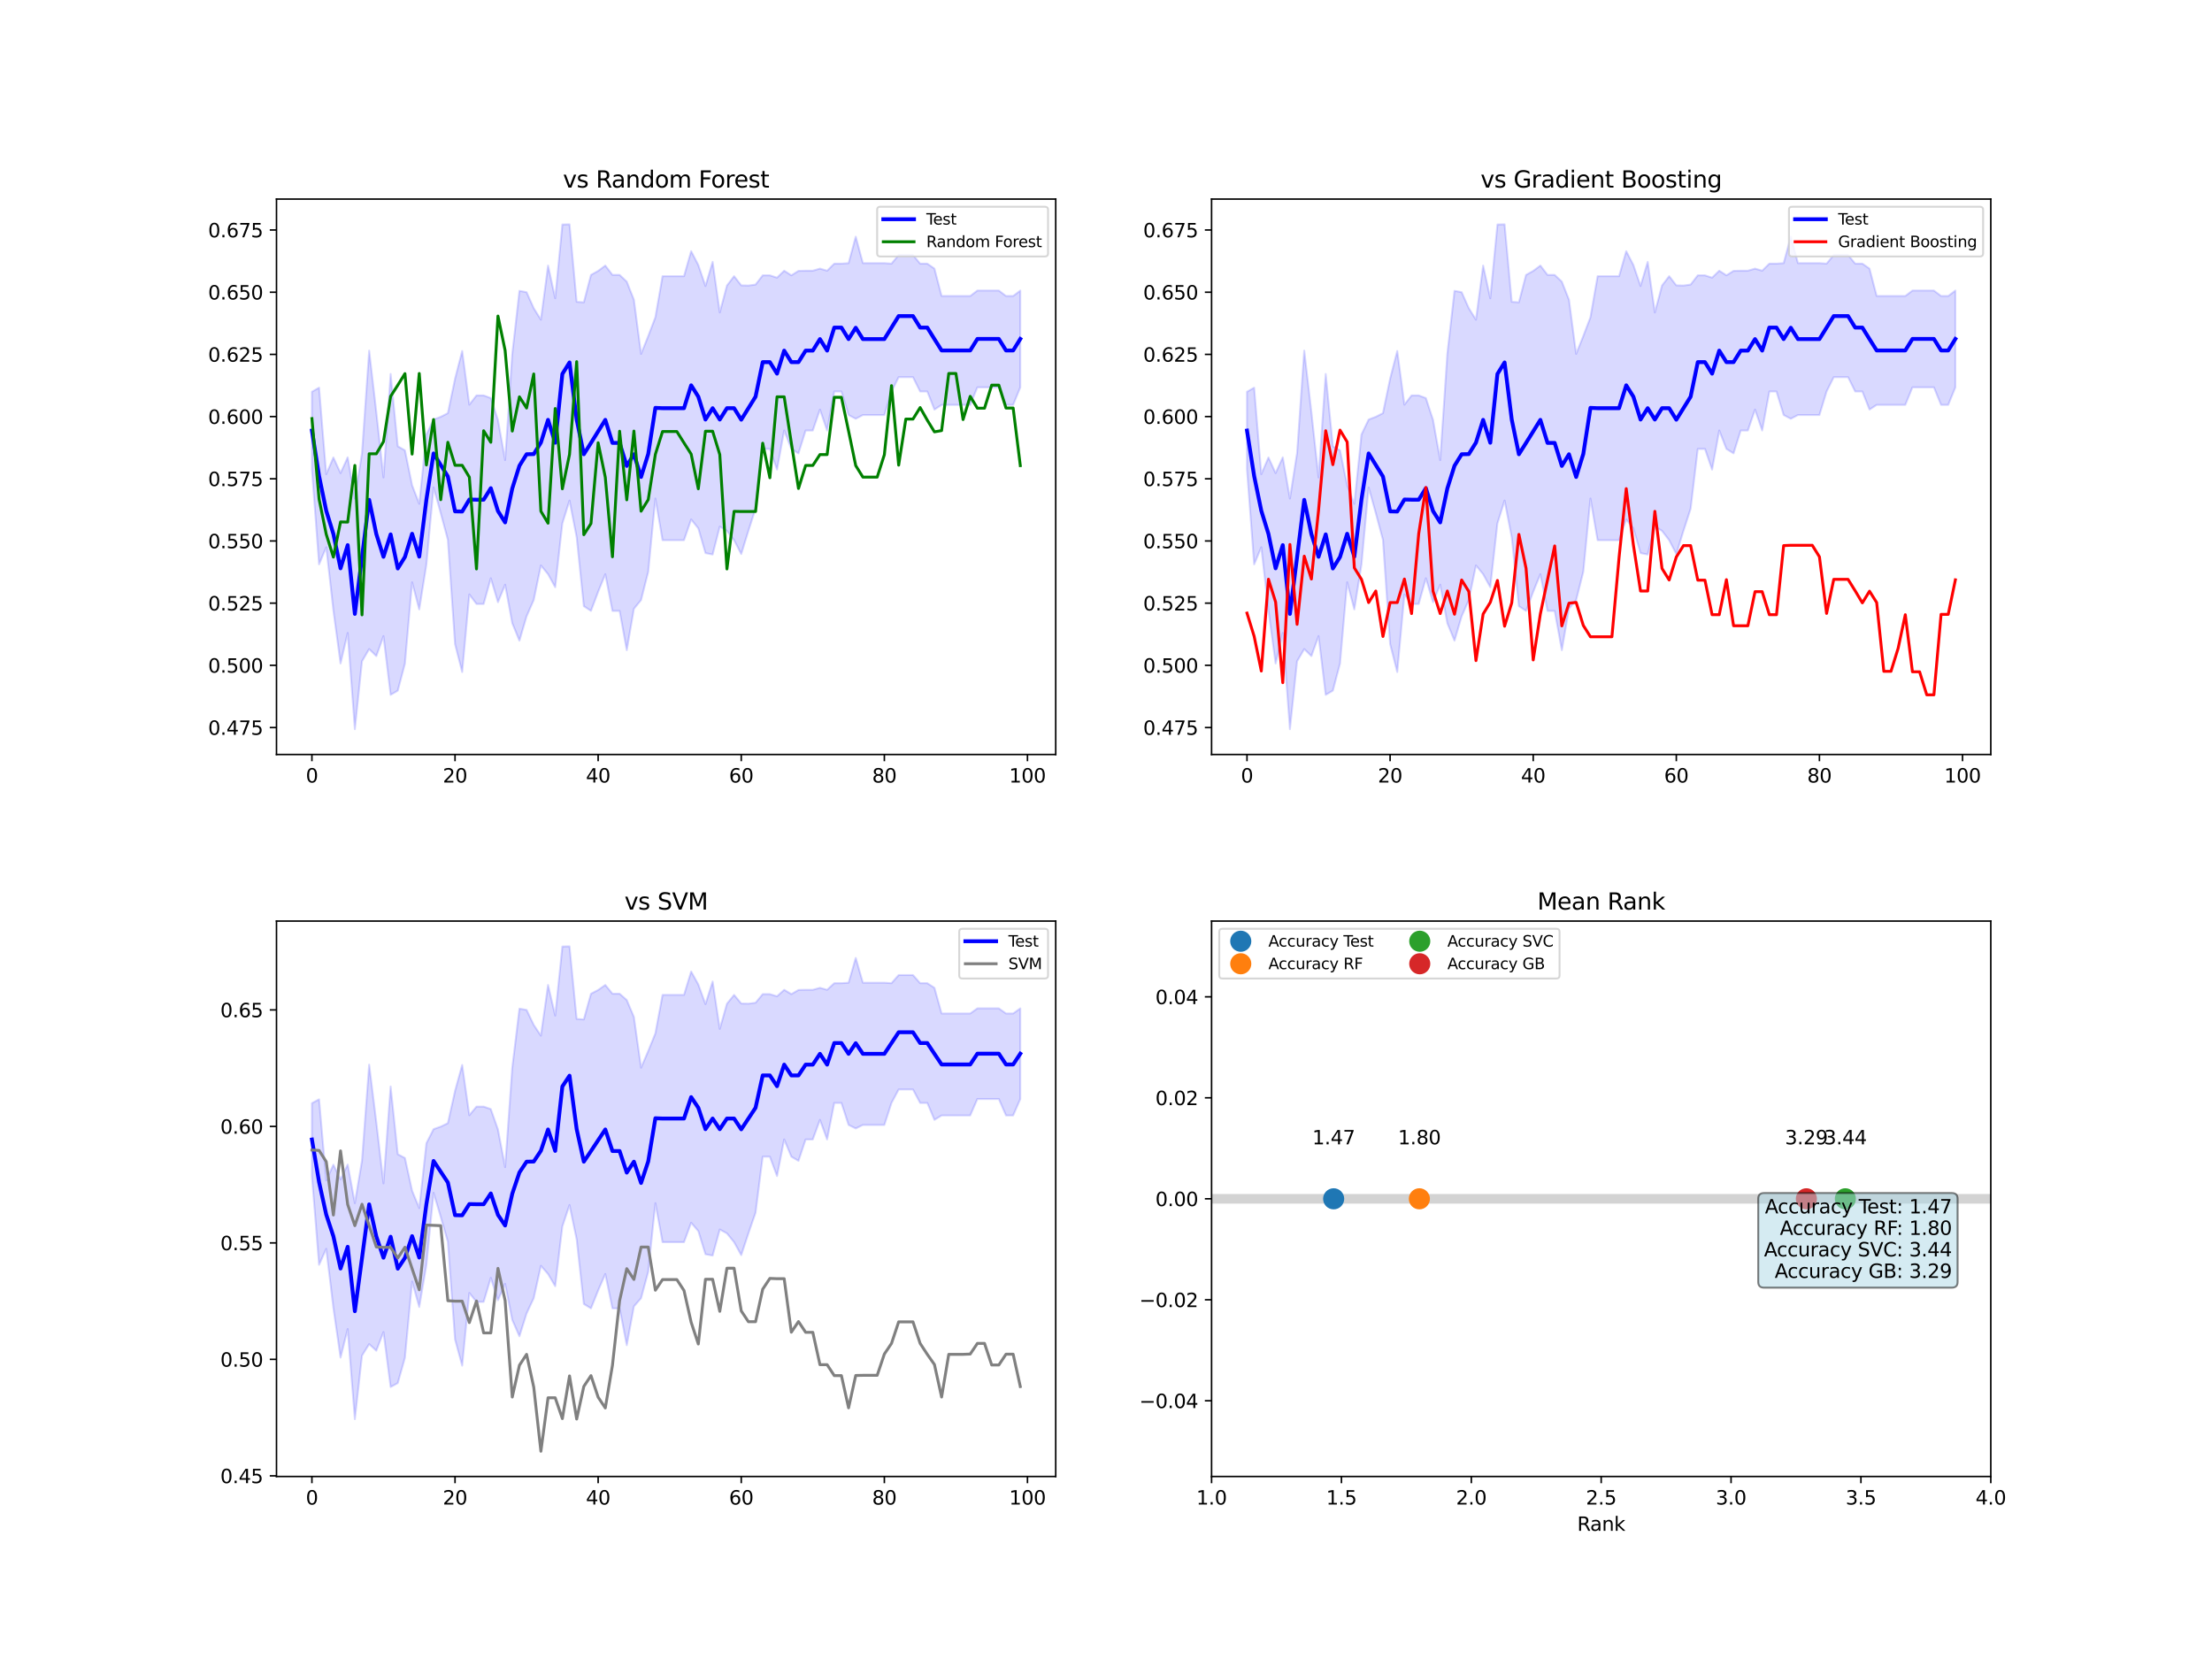 <?xml version="1.0" encoding="utf-8" standalone="no"?>
<!DOCTYPE svg PUBLIC "-//W3C//DTD SVG 1.1//EN"
  "http://www.w3.org/Graphics/SVG/1.1/DTD/svg11.dtd">
<svg xmlns:xlink="http://www.w3.org/1999/xlink" width="1152pt" height="864pt" viewBox="0 0 1152 864" xmlns="http://www.w3.org/2000/svg" version="1.1">
 <defs>
  <style type="text/css">*{stroke-linejoin: round; stroke-linecap: butt}</style>
 </defs>
 <g id="figure_1">
  <g id="patch_1">
   <path d="M 0 864 
L 1152 864 
L 1152 0 
L 0 0 
z
" style="fill: #ffffff"/>
  </g>
  <g id="axes_1">
   <g id="patch_2">
    <path d="M 144 392.932 
L 549.818 392.932 
L 549.818 103.68 
L 144 103.68 
z
" style="fill: #ffffff"/>
   </g>
   <g id="PolyCollection_1">
    <defs>
     <path id="m8ce217281b" d="M 162.446 -659.968 
L 162.446 -619.534 
L 166.173 -570.068 
L 169.899 -578.991 
L 173.626 -546.111 
L 177.352 -518.456 
L 181.079 -534.372 
L 184.805 -484.216 
L 188.532 -519.597 
L 192.258 -525.97 
L 195.985 -522.307 
L 199.711 -532.706 
L 203.438 -502.128 
L 207.165 -504.312 
L 210.891 -518.407 
L 214.618 -560.744 
L 218.344 -546.611 
L 222.071 -569.984 
L 225.797 -610.148 
L 229.524 -596.755 
L 233.25 -582.834 
L 236.977 -528.613 
L 240.703 -513.987 
L 244.43 -554.434 
L 248.156 -549.465 
L 251.883 -549.465 
L 255.609 -562.843 
L 259.336 -550.369 
L 263.062 -559.486 
L 266.789 -539.413 
L 270.515 -530.33 
L 274.242 -543.021 
L 277.968 -551.523 
L 281.695 -569.519 
L 285.421 -564.973 
L 289.148 -558.18 
L 292.875 -591.409 
L 296.601 -603.316 
L 300.328 -584.204 
L 304.054 -548.301 
L 307.781 -545.85 
L 311.507 -555.765 
L 315.234 -564.973 
L 318.96 -545.85 
L 322.687 -545.85 
L 326.413 -525.373 
L 330.14 -546.948 
L 333.866 -551.495 
L 337.593 -566.192 
L 341.319 -604.374 
L 345.046 -582.661 
L 348.772 -582.661 
L 352.499 -582.661 
L 356.225 -582.661 
L 359.952 -593.476 
L 363.678 -588.831 
L 367.405 -575.957 
L 371.131 -575.216 
L 374.858 -589.735 
L 378.585 -587.543 
L 382.311 -582.661 
L 386.038 -575.455 
L 389.764 -587.543 
L 393.491 -599.03 
L 397.217 -630.21 
L 400.944 -630.21 
L 404.67 -619.428 
L 408.397 -639.795 
L 412.123 -630.21 
L 415.85 -627.882 
L 419.576 -639.795 
L 423.303 -639.795 
L 427.029 -650.687 
L 430.756 -639.795 
L 434.482 -660.105 
L 438.209 -660.105 
L 441.935 -647.857 
L 445.662 -645.903 
L 449.388 -647.857 
L 453.115 -647.857 
L 456.841 -647.857 
L 460.568 -647.857 
L 464.295 -660.105 
L 468.021 -667.571 
L 471.748 -667.571 
L 475.474 -667.571 
L 479.201 -660.105 
L 482.927 -660.105 
L 486.654 -650.687 
L 490.38 -653.137 
L 494.107 -653.137 
L 497.833 -653.137 
L 501.56 -653.137 
L 505.286 -653.137 
L 509.013 -662.282 
L 512.739 -662.282 
L 516.466 -662.282 
L 520.192 -662.282 
L 523.919 -653.137 
L 527.645 -653.137 
L 531.372 -662.282 
L 531.372 -712.69 
L 531.372 -712.69 
L 527.645 -709.839 
L 523.919 -709.839 
L 520.192 -712.69 
L 516.466 -712.69 
L 512.739 -712.69 
L 509.013 -712.69 
L 505.286 -709.839 
L 501.56 -709.839 
L 497.833 -709.839 
L 494.107 -709.839 
L 490.38 -709.839 
L 486.654 -724.12 
L 482.927 -726.697 
L 479.201 -726.697 
L 475.474 -731.227 
L 471.748 -731.227 
L 468.021 -731.227 
L 464.295 -726.697 
L 460.568 -726.95 
L 456.841 -726.95 
L 453.115 -726.95 
L 449.388 -726.95 
L 445.662 -740.735 
L 441.935 -726.95 
L 438.209 -726.697 
L 434.482 -726.697 
L 430.756 -723.017 
L 427.029 -724.12 
L 423.303 -723.017 
L 419.576 -723.017 
L 415.85 -722.934 
L 412.123 -720.607 
L 408.397 -723.017 
L 404.67 -719.393 
L 400.944 -720.607 
L 397.217 -720.607 
L 393.491 -715.801 
L 389.764 -715.292 
L 386.038 -715.384 
L 382.311 -720.174 
L 378.585 -715.292 
L 374.858 -701.269 
L 371.131 -727.619 
L 367.405 -715.047 
L 363.678 -726 
L 359.952 -733.185 
L 356.225 -720.174 
L 352.499 -720.174 
L 348.772 -720.174 
L 345.046 -720.174 
L 341.319 -698.789 
L 337.593 -688.991 
L 333.866 -679.697 
L 330.14 -707.906 
L 326.413 -717.321 
L 322.687 -720.835 
L 318.96 -720.835 
L 315.234 -725.702 
L 311.507 -722.915 
L 307.781 -720.835 
L 304.054 -706.553 
L 300.328 -706.8 
L 296.601 -747.172 
L 292.875 -747.084 
L 289.148 -708.669 
L 285.421 -725.702 
L 281.695 -697.495 
L 277.968 -703.495 
L 274.242 -711.833 
L 270.515 -712.528 
L 266.789 -679.783 
L 263.062 -624.382 
L 259.336 -645.33 
L 255.609 -656.682 
L 251.883 -658.065 
L 248.156 -658.065 
L 244.43 -653.26 
L 240.703 -681.219 
L 236.977 -666.757 
L 233.25 -648.85 
L 229.524 -646.926 
L 225.797 -645.527 
L 222.071 -637.71 
L 218.344 -601.599 
L 214.618 -611.293 
L 210.891 -629.475 
L 207.165 -631.574 
L 203.438 -669.251 
L 199.711 -615.34 
L 195.985 -649.401 
L 192.258 -681.396 
L 188.532 -628.12 
L 184.805 -604.347 
L 181.079 -625.834 
L 177.352 -617.594 
L 173.626 -625.761 
L 169.899 -617.036 
L 166.173 -662.11 
L 162.446 -659.968 
z
" style="stroke: #0000ff; stroke-opacity: 0.15"/>
    </defs>
    <g clip-path="url(#p22a6cc1f68)">
     <use xlink:href="#m8ce217281b" x="0" y="864" style="fill: #0000ff; fill-opacity: 0.15; stroke: #0000ff; stroke-opacity: 0.15"/>
    </g>
   </g>
   <g id="matplotlib.axis_1">
    <g id="xtick_1">
     <g id="line2d_1">
      <defs>
       <path id="ma25c38e99c" d="M 0 0 
L 0 3.5 
" style="stroke: #000000; stroke-width: 0.8"/>
      </defs>
      <g>
       <use xlink:href="#ma25c38e99c" x="162.446" y="392.932" style="stroke: #000000; stroke-width: 0.8"/>
      </g>
     </g>
     <g id="text_1">
      <!-- 0 -->
      <g transform="translate(159.265 407.531) scale(0.1 -0.1)">
       <defs>
        <path id="DejaVuSans-30" d="M 2034 4250 
Q 1547 4250 1301 3770 
Q 1056 3291 1056 2328 
Q 1056 1369 1301 889 
Q 1547 409 2034 409 
Q 2525 409 2770 889 
Q 3016 1369 3016 2328 
Q 3016 3291 2770 3770 
Q 2525 4250 2034 4250 
z
M 2034 4750 
Q 2819 4750 3233 4129 
Q 3647 3509 3647 2328 
Q 3647 1150 3233 529 
Q 2819 -91 2034 -91 
Q 1250 -91 836 529 
Q 422 1150 422 2328 
Q 422 3509 836 4129 
Q 1250 4750 2034 4750 
z
" transform="scale(0.016)"/>
       </defs>
       <use xlink:href="#DejaVuSans-30"/>
      </g>
     </g>
    </g>
    <g id="xtick_2">
     <g id="line2d_2">
      <g>
       <use xlink:href="#ma25c38e99c" x="236.977" y="392.932" style="stroke: #000000; stroke-width: 0.8"/>
      </g>
     </g>
     <g id="text_2">
      <!-- 20 -->
      <g transform="translate(230.614 407.531) scale(0.1 -0.1)">
       <defs>
        <path id="DejaVuSans-32" d="M 1228 531 
L 3431 531 
L 3431 0 
L 469 0 
L 469 531 
Q 828 903 1448 1529 
Q 2069 2156 2228 2338 
Q 2531 2678 2651 2914 
Q 2772 3150 2772 3378 
Q 2772 3750 2511 3984 
Q 2250 4219 1831 4219 
Q 1534 4219 1204 4116 
Q 875 4013 500 3803 
L 500 4441 
Q 881 4594 1212 4672 
Q 1544 4750 1819 4750 
Q 2544 4750 2975 4387 
Q 3406 4025 3406 3419 
Q 3406 3131 3298 2873 
Q 3191 2616 2906 2266 
Q 2828 2175 2409 1742 
Q 1991 1309 1228 531 
z
" transform="scale(0.016)"/>
       </defs>
       <use xlink:href="#DejaVuSans-32"/>
       <use xlink:href="#DejaVuSans-30" x="63.623"/>
      </g>
     </g>
    </g>
    <g id="xtick_3">
     <g id="line2d_3">
      <g>
       <use xlink:href="#ma25c38e99c" x="311.507" y="392.932" style="stroke: #000000; stroke-width: 0.8"/>
      </g>
     </g>
     <g id="text_3">
      <!-- 40 -->
      <g transform="translate(305.145 407.531) scale(0.1 -0.1)">
       <defs>
        <path id="DejaVuSans-34" d="M 2419 4116 
L 825 1625 
L 2419 1625 
L 2419 4116 
z
M 2253 4666 
L 3047 4666 
L 3047 1625 
L 3713 1625 
L 3713 1100 
L 3047 1100 
L 3047 0 
L 2419 0 
L 2419 1100 
L 313 1100 
L 313 1709 
L 2253 4666 
z
" transform="scale(0.016)"/>
       </defs>
       <use xlink:href="#DejaVuSans-34"/>
       <use xlink:href="#DejaVuSans-30" x="63.623"/>
      </g>
     </g>
    </g>
    <g id="xtick_4">
     <g id="line2d_4">
      <g>
       <use xlink:href="#ma25c38e99c" x="386.038" y="392.932" style="stroke: #000000; stroke-width: 0.8"/>
      </g>
     </g>
     <g id="text_4">
      <!-- 60 -->
      <g transform="translate(379.675 407.531) scale(0.1 -0.1)">
       <defs>
        <path id="DejaVuSans-36" d="M 2113 2584 
Q 1688 2584 1439 2293 
Q 1191 2003 1191 1497 
Q 1191 994 1439 701 
Q 1688 409 2113 409 
Q 2538 409 2786 701 
Q 3034 994 3034 1497 
Q 3034 2003 2786 2293 
Q 2538 2584 2113 2584 
z
M 3366 4563 
L 3366 3988 
Q 3128 4100 2886 4159 
Q 2644 4219 2406 4219 
Q 1781 4219 1451 3797 
Q 1122 3375 1075 2522 
Q 1259 2794 1537 2939 
Q 1816 3084 2150 3084 
Q 2853 3084 3261 2657 
Q 3669 2231 3669 1497 
Q 3669 778 3244 343 
Q 2819 -91 2113 -91 
Q 1303 -91 875 529 
Q 447 1150 447 2328 
Q 447 3434 972 4092 
Q 1497 4750 2381 4750 
Q 2619 4750 2861 4703 
Q 3103 4656 3366 4563 
z
" transform="scale(0.016)"/>
       </defs>
       <use xlink:href="#DejaVuSans-36"/>
       <use xlink:href="#DejaVuSans-30" x="63.623"/>
      </g>
     </g>
    </g>
    <g id="xtick_5">
     <g id="line2d_5">
      <g>
       <use xlink:href="#ma25c38e99c" x="460.568" y="392.932" style="stroke: #000000; stroke-width: 0.8"/>
      </g>
     </g>
     <g id="text_5">
      <!-- 80 -->
      <g transform="translate(454.205 407.531) scale(0.1 -0.1)">
       <defs>
        <path id="DejaVuSans-38" d="M 2034 2216 
Q 1584 2216 1326 1975 
Q 1069 1734 1069 1313 
Q 1069 891 1326 650 
Q 1584 409 2034 409 
Q 2484 409 2743 651 
Q 3003 894 3003 1313 
Q 3003 1734 2745 1975 
Q 2488 2216 2034 2216 
z
M 1403 2484 
Q 997 2584 770 2862 
Q 544 3141 544 3541 
Q 544 4100 942 4425 
Q 1341 4750 2034 4750 
Q 2731 4750 3128 4425 
Q 3525 4100 3525 3541 
Q 3525 3141 3298 2862 
Q 3072 2584 2669 2484 
Q 3125 2378 3379 2068 
Q 3634 1759 3634 1313 
Q 3634 634 3220 271 
Q 2806 -91 2034 -91 
Q 1263 -91 848 271 
Q 434 634 434 1313 
Q 434 1759 690 2068 
Q 947 2378 1403 2484 
z
M 1172 3481 
Q 1172 3119 1398 2916 
Q 1625 2713 2034 2713 
Q 2441 2713 2670 2916 
Q 2900 3119 2900 3481 
Q 2900 3844 2670 4047 
Q 2441 4250 2034 4250 
Q 1625 4250 1398 4047 
Q 1172 3844 1172 3481 
z
" transform="scale(0.016)"/>
       </defs>
       <use xlink:href="#DejaVuSans-38"/>
       <use xlink:href="#DejaVuSans-30" x="63.623"/>
      </g>
     </g>
    </g>
    <g id="xtick_6">
     <g id="line2d_6">
      <g>
       <use xlink:href="#ma25c38e99c" x="535.098" y="392.932" style="stroke: #000000; stroke-width: 0.8"/>
      </g>
     </g>
     <g id="text_6">
      <!-- 100 -->
      <g transform="translate(525.555 407.531) scale(0.1 -0.1)">
       <defs>
        <path id="DejaVuSans-31" d="M 794 531 
L 1825 531 
L 1825 4091 
L 703 3866 
L 703 4441 
L 1819 4666 
L 2450 4666 
L 2450 531 
L 3481 531 
L 3481 0 
L 794 0 
L 794 531 
z
" transform="scale(0.016)"/>
       </defs>
       <use xlink:href="#DejaVuSans-31"/>
       <use xlink:href="#DejaVuSans-30" x="63.623"/>
       <use xlink:href="#DejaVuSans-30" x="127.246"/>
      </g>
     </g>
    </g>
   </g>
   <g id="matplotlib.axis_2">
    <g id="ytick_1">
     <g id="line2d_7">
      <defs>
       <path id="m2cde8cb65f" d="M 0 0 
L -3.5 0 
" style="stroke: #000000; stroke-width: 0.8"/>
      </defs>
      <g>
       <use xlink:href="#m2cde8cb65f" x="144" y="378.89" style="stroke: #000000; stroke-width: 0.8"/>
      </g>
     </g>
     <g id="text_7">
      <!-- 0.475 -->
      <g transform="translate(108.372 382.689) scale(0.1 -0.1)">
       <defs>
        <path id="DejaVuSans-2e" d="M 684 794 
L 1344 794 
L 1344 0 
L 684 0 
L 684 794 
z
" transform="scale(0.016)"/>
        <path id="DejaVuSans-37" d="M 525 4666 
L 3525 4666 
L 3525 4397 
L 1831 0 
L 1172 0 
L 2766 4134 
L 525 4134 
L 525 4666 
z
" transform="scale(0.016)"/>
        <path id="DejaVuSans-35" d="M 691 4666 
L 3169 4666 
L 3169 4134 
L 1269 4134 
L 1269 2991 
Q 1406 3038 1543 3061 
Q 1681 3084 1819 3084 
Q 2600 3084 3056 2656 
Q 3513 2228 3513 1497 
Q 3513 744 3044 326 
Q 2575 -91 1722 -91 
Q 1428 -91 1123 -41 
Q 819 9 494 109 
L 494 744 
Q 775 591 1075 516 
Q 1375 441 1709 441 
Q 2250 441 2565 725 
Q 2881 1009 2881 1497 
Q 2881 1984 2565 2268 
Q 2250 2553 1709 2553 
Q 1456 2553 1204 2497 
Q 953 2441 691 2322 
L 691 4666 
z
" transform="scale(0.016)"/>
       </defs>
       <use xlink:href="#DejaVuSans-30"/>
       <use xlink:href="#DejaVuSans-2e" x="63.623"/>
       <use xlink:href="#DejaVuSans-34" x="95.41"/>
       <use xlink:href="#DejaVuSans-37" x="159.033"/>
       <use xlink:href="#DejaVuSans-35" x="222.656"/>
      </g>
     </g>
    </g>
    <g id="ytick_2">
     <g id="line2d_8">
      <g>
       <use xlink:href="#m2cde8cb65f" x="144" y="346.503" style="stroke: #000000; stroke-width: 0.8"/>
      </g>
     </g>
     <g id="text_8">
      <!-- 0.500 -->
      <g transform="translate(108.372 350.302) scale(0.1 -0.1)">
       <use xlink:href="#DejaVuSans-30"/>
       <use xlink:href="#DejaVuSans-2e" x="63.623"/>
       <use xlink:href="#DejaVuSans-35" x="95.41"/>
       <use xlink:href="#DejaVuSans-30" x="159.033"/>
       <use xlink:href="#DejaVuSans-30" x="222.656"/>
      </g>
     </g>
    </g>
    <g id="ytick_3">
     <g id="line2d_9">
      <g>
       <use xlink:href="#m2cde8cb65f" x="144" y="314.115" style="stroke: #000000; stroke-width: 0.8"/>
      </g>
     </g>
     <g id="text_9">
      <!-- 0.525 -->
      <g transform="translate(108.372 317.915) scale(0.1 -0.1)">
       <use xlink:href="#DejaVuSans-30"/>
       <use xlink:href="#DejaVuSans-2e" x="63.623"/>
       <use xlink:href="#DejaVuSans-35" x="95.41"/>
       <use xlink:href="#DejaVuSans-32" x="159.033"/>
       <use xlink:href="#DejaVuSans-35" x="222.656"/>
      </g>
     </g>
    </g>
    <g id="ytick_4">
     <g id="line2d_10">
      <g>
       <use xlink:href="#m2cde8cb65f" x="144" y="281.728" style="stroke: #000000; stroke-width: 0.8"/>
      </g>
     </g>
     <g id="text_10">
      <!-- 0.550 -->
      <g transform="translate(108.372 285.527) scale(0.1 -0.1)">
       <use xlink:href="#DejaVuSans-30"/>
       <use xlink:href="#DejaVuSans-2e" x="63.623"/>
       <use xlink:href="#DejaVuSans-35" x="95.41"/>
       <use xlink:href="#DejaVuSans-35" x="159.033"/>
       <use xlink:href="#DejaVuSans-30" x="222.656"/>
      </g>
     </g>
    </g>
    <g id="ytick_5">
     <g id="line2d_11">
      <g>
       <use xlink:href="#m2cde8cb65f" x="144" y="249.341" style="stroke: #000000; stroke-width: 0.8"/>
      </g>
     </g>
     <g id="text_11">
      <!-- 0.575 -->
      <g transform="translate(108.372 253.14) scale(0.1 -0.1)">
       <use xlink:href="#DejaVuSans-30"/>
       <use xlink:href="#DejaVuSans-2e" x="63.623"/>
       <use xlink:href="#DejaVuSans-35" x="95.41"/>
       <use xlink:href="#DejaVuSans-37" x="159.033"/>
       <use xlink:href="#DejaVuSans-35" x="222.656"/>
      </g>
     </g>
    </g>
    <g id="ytick_6">
     <g id="line2d_12">
      <g>
       <use xlink:href="#m2cde8cb65f" x="144" y="216.953" style="stroke: #000000; stroke-width: 0.8"/>
      </g>
     </g>
     <g id="text_12">
      <!-- 0.600 -->
      <g transform="translate(108.372 220.753) scale(0.1 -0.1)">
       <use xlink:href="#DejaVuSans-30"/>
       <use xlink:href="#DejaVuSans-2e" x="63.623"/>
       <use xlink:href="#DejaVuSans-36" x="95.41"/>
       <use xlink:href="#DejaVuSans-30" x="159.033"/>
       <use xlink:href="#DejaVuSans-30" x="222.656"/>
      </g>
     </g>
    </g>
    <g id="ytick_7">
     <g id="line2d_13">
      <g>
       <use xlink:href="#m2cde8cb65f" x="144" y="184.566" style="stroke: #000000; stroke-width: 0.8"/>
      </g>
     </g>
     <g id="text_13">
      <!-- 0.625 -->
      <g transform="translate(108.372 188.365) scale(0.1 -0.1)">
       <use xlink:href="#DejaVuSans-30"/>
       <use xlink:href="#DejaVuSans-2e" x="63.623"/>
       <use xlink:href="#DejaVuSans-36" x="95.41"/>
       <use xlink:href="#DejaVuSans-32" x="159.033"/>
       <use xlink:href="#DejaVuSans-35" x="222.656"/>
      </g>
     </g>
    </g>
    <g id="ytick_8">
     <g id="line2d_14">
      <g>
       <use xlink:href="#m2cde8cb65f" x="144" y="152.179" style="stroke: #000000; stroke-width: 0.8"/>
      </g>
     </g>
     <g id="text_14">
      <!-- 0.650 -->
      <g transform="translate(108.372 155.978) scale(0.1 -0.1)">
       <use xlink:href="#DejaVuSans-30"/>
       <use xlink:href="#DejaVuSans-2e" x="63.623"/>
       <use xlink:href="#DejaVuSans-36" x="95.41"/>
       <use xlink:href="#DejaVuSans-35" x="159.033"/>
       <use xlink:href="#DejaVuSans-30" x="222.656"/>
      </g>
     </g>
    </g>
    <g id="ytick_9">
     <g id="line2d_15">
      <g>
       <use xlink:href="#m2cde8cb65f" x="144" y="119.791" style="stroke: #000000; stroke-width: 0.8"/>
      </g>
     </g>
     <g id="text_15">
      <!-- 0.675 -->
      <g transform="translate(108.372 123.59) scale(0.1 -0.1)">
       <use xlink:href="#DejaVuSans-30"/>
       <use xlink:href="#DejaVuSans-2e" x="63.623"/>
       <use xlink:href="#DejaVuSans-36" x="95.41"/>
       <use xlink:href="#DejaVuSans-37" x="159.033"/>
       <use xlink:href="#DejaVuSans-35" x="222.656"/>
      </g>
     </g>
    </g>
   </g>
   <g id="line2d_16">
    <path d="M 162.446 224.249 
L 166.173 247.911 
L 169.899 265.986 
L 173.626 278.064 
L 177.352 295.975 
L 181.079 283.897 
L 184.805 319.719 
L 188.532 290.141 
L 192.258 260.317 
L 195.985 278.146 
L 199.711 289.977 
L 203.438 278.31 
L 207.165 296.057 
L 210.891 290.059 
L 214.618 277.982 
L 218.344 289.895 
L 222.071 260.153 
L 225.797 236.162 
L 229.524 242.16 
L 233.25 248.158 
L 236.977 266.315 
L 240.703 266.397 
L 244.43 260.153 
L 248.156 260.235 
L 251.883 260.235 
L 255.609 254.237 
L 259.336 266.151 
L 263.062 272.066 
L 266.789 254.402 
L 270.515 242.571 
L 274.242 236.573 
L 277.968 236.491 
L 281.695 230.493 
L 285.421 218.662 
L 289.148 230.575 
L 292.875 194.754 
L 296.601 188.756 
L 300.328 218.498 
L 304.054 236.573 
L 307.781 230.658 
L 311.507 224.66 
L 315.234 218.662 
L 318.96 230.658 
L 322.687 230.658 
L 326.413 242.653 
L 330.14 236.573 
L 333.866 248.404 
L 337.593 236.409 
L 341.319 212.418 
L 345.046 212.582 
L 348.772 212.582 
L 352.499 212.582 
L 356.225 212.582 
L 359.952 200.669 
L 363.678 206.585 
L 367.405 218.498 
L 371.131 212.582 
L 374.858 218.498 
L 378.585 212.582 
L 382.311 212.582 
L 386.038 218.58 
L 389.764 212.582 
L 393.491 206.585 
L 397.217 188.592 
L 400.944 188.592 
L 404.67 194.589 
L 408.397 182.594 
L 412.123 188.592 
L 415.85 188.592 
L 419.576 182.594 
L 423.303 182.594 
L 427.029 176.596 
L 430.756 182.594 
L 434.482 170.599 
L 438.209 170.599 
L 441.935 176.596 
L 445.662 170.681 
L 449.388 176.596 
L 453.115 176.596 
L 456.841 176.596 
L 460.568 176.596 
L 464.295 170.599 
L 468.021 164.601 
L 471.748 164.601 
L 475.474 164.601 
L 479.201 170.599 
L 482.927 170.599 
L 486.654 176.596 
L 490.38 182.512 
L 494.107 182.512 
L 497.833 182.512 
L 501.56 182.512 
L 505.286 182.512 
L 509.013 176.514 
L 512.739 176.514 
L 516.466 176.514 
L 520.192 176.514 
L 523.919 182.512 
L 527.645 182.512 
L 531.372 176.514 
" clip-path="url(#p22a6cc1f68)" style="fill: none; stroke: #0000ff; stroke-width: 2; stroke-linecap: square"/>
   </g>
   <g id="line2d_17">
    <path d="M 162.446 218.005 
L 166.173 259.906 
L 169.899 278.228 
L 173.626 290.141 
L 177.352 271.82 
L 181.079 271.902 
L 184.805 242.406 
L 188.532 320.212 
L 192.258 236.327 
L 195.985 236.327 
L 199.711 230 
L 203.438 206.42 
L 207.165 200.587 
L 210.891 194.589 
L 214.618 236.491 
L 218.344 194.507 
L 222.071 242.16 
L 225.797 218.498 
L 229.524 260.235 
L 233.25 230.329 
L 236.977 242.324 
L 240.703 242.324 
L 244.43 248.486 
L 248.156 296.303 
L 251.883 224.331 
L 255.609 230.329 
L 259.336 164.601 
L 263.062 182.512 
L 266.789 224.496 
L 270.515 206.667 
L 274.242 212.5 
L 277.968 194.754 
L 281.695 266.233 
L 285.421 272.477 
L 289.148 212.747 
L 292.875 254.566 
L 296.601 236.655 
L 300.328 188.345 
L 304.054 278.475 
L 307.781 272.641 
L 311.507 230.575 
L 315.234 248.568 
L 318.96 289.977 
L 322.687 224.578 
L 326.413 260.317 
L 330.14 224.496 
L 333.866 266.233 
L 337.593 260.235 
L 341.319 236.573 
L 345.046 224.742 
L 348.772 224.742 
L 352.499 224.742 
L 356.225 230.658 
L 359.952 236.491 
L 363.678 254.566 
L 367.405 224.578 
L 371.131 224.578 
L 374.858 236.737 
L 378.585 296.303 
L 382.311 266.315 
L 386.038 266.397 
L 389.764 266.397 
L 393.491 266.397 
L 397.217 230.822 
L 400.944 248.815 
L 404.67 206.667 
L 408.397 206.667 
L 412.123 230.658 
L 415.85 254.402 
L 419.576 242.406 
L 423.303 242.406 
L 427.029 236.737 
L 430.756 236.737 
L 434.482 206.913 
L 438.209 206.913 
L 441.935 224.496 
L 445.662 242.489 
L 449.388 248.486 
L 453.115 248.486 
L 456.841 248.486 
L 460.568 236.82 
L 464.295 200.834 
L 468.021 242.242 
L 471.748 218.251 
L 475.474 218.251 
L 479.201 212.254 
L 482.927 218.827 
L 486.654 224.906 
L 490.38 224.249 
L 494.107 194.507 
L 497.833 194.507 
L 501.56 218.498 
L 505.286 206.42 
L 509.013 212.582 
L 512.739 212.582 
L 516.466 200.587 
L 520.192 200.587 
L 523.919 212.5 
L 527.645 212.5 
L 531.372 242.489 
" clip-path="url(#p22a6cc1f68)" style="fill: none; stroke: #008000; stroke-width: 1.5; stroke-linecap: square"/>
   </g>
   <g id="patch_3">
    <path d="M 144 392.932 
L 144 103.68 
" style="fill: none; stroke: #000000; stroke-width: 0.8; stroke-linejoin: miter; stroke-linecap: square"/>
   </g>
   <g id="patch_4">
    <path d="M 549.818 392.932 
L 549.818 103.68 
" style="fill: none; stroke: #000000; stroke-width: 0.8; stroke-linejoin: miter; stroke-linecap: square"/>
   </g>
   <g id="patch_5">
    <path d="M 144 392.932 
L 549.818 392.932 
" style="fill: none; stroke: #000000; stroke-width: 0.8; stroke-linejoin: miter; stroke-linecap: square"/>
   </g>
   <g id="patch_6">
    <path d="M 144 103.68 
L 549.818 103.68 
" style="fill: none; stroke: #000000; stroke-width: 0.8; stroke-linejoin: miter; stroke-linecap: square"/>
   </g>
   <g id="text_16">
    <!-- vs Random Forest -->
    <g transform="translate(293.174 97.68) scale(0.12 -0.12)">
     <defs>
      <path id="DejaVuSans-76" d="M 191 3500 
L 800 3500 
L 1894 563 
L 2988 3500 
L 3597 3500 
L 2284 0 
L 1503 0 
L 191 3500 
z
" transform="scale(0.016)"/>
      <path id="DejaVuSans-73" d="M 2834 3397 
L 2834 2853 
Q 2591 2978 2328 3040 
Q 2066 3103 1784 3103 
Q 1356 3103 1142 2972 
Q 928 2841 928 2578 
Q 928 2378 1081 2264 
Q 1234 2150 1697 2047 
L 1894 2003 
Q 2506 1872 2764 1633 
Q 3022 1394 3022 966 
Q 3022 478 2636 193 
Q 2250 -91 1575 -91 
Q 1294 -91 989 -36 
Q 684 19 347 128 
L 347 722 
Q 666 556 975 473 
Q 1284 391 1588 391 
Q 1994 391 2212 530 
Q 2431 669 2431 922 
Q 2431 1156 2273 1281 
Q 2116 1406 1581 1522 
L 1381 1569 
Q 847 1681 609 1914 
Q 372 2147 372 2553 
Q 372 3047 722 3315 
Q 1072 3584 1716 3584 
Q 2034 3584 2315 3537 
Q 2597 3491 2834 3397 
z
" transform="scale(0.016)"/>
      <path id="DejaVuSans-20" transform="scale(0.016)"/>
      <path id="DejaVuSans-52" d="M 2841 2188 
Q 3044 2119 3236 1894 
Q 3428 1669 3622 1275 
L 4263 0 
L 3584 0 
L 2988 1197 
Q 2756 1666 2539 1819 
Q 2322 1972 1947 1972 
L 1259 1972 
L 1259 0 
L 628 0 
L 628 4666 
L 2053 4666 
Q 2853 4666 3247 4331 
Q 3641 3997 3641 3322 
Q 3641 2881 3436 2590 
Q 3231 2300 2841 2188 
z
M 1259 4147 
L 1259 2491 
L 2053 2491 
Q 2509 2491 2742 2702 
Q 2975 2913 2975 3322 
Q 2975 3731 2742 3939 
Q 2509 4147 2053 4147 
L 1259 4147 
z
" transform="scale(0.016)"/>
      <path id="DejaVuSans-61" d="M 2194 1759 
Q 1497 1759 1228 1600 
Q 959 1441 959 1056 
Q 959 750 1161 570 
Q 1363 391 1709 391 
Q 2188 391 2477 730 
Q 2766 1069 2766 1631 
L 2766 1759 
L 2194 1759 
z
M 3341 1997 
L 3341 0 
L 2766 0 
L 2766 531 
Q 2569 213 2275 61 
Q 1981 -91 1556 -91 
Q 1019 -91 701 211 
Q 384 513 384 1019 
Q 384 1609 779 1909 
Q 1175 2209 1959 2209 
L 2766 2209 
L 2766 2266 
Q 2766 2663 2505 2880 
Q 2244 3097 1772 3097 
Q 1472 3097 1187 3025 
Q 903 2953 641 2809 
L 641 3341 
Q 956 3463 1253 3523 
Q 1550 3584 1831 3584 
Q 2591 3584 2966 3190 
Q 3341 2797 3341 1997 
z
" transform="scale(0.016)"/>
      <path id="DejaVuSans-6e" d="M 3513 2113 
L 3513 0 
L 2938 0 
L 2938 2094 
Q 2938 2591 2744 2837 
Q 2550 3084 2163 3084 
Q 1697 3084 1428 2787 
Q 1159 2491 1159 1978 
L 1159 0 
L 581 0 
L 581 3500 
L 1159 3500 
L 1159 2956 
Q 1366 3272 1645 3428 
Q 1925 3584 2291 3584 
Q 2894 3584 3203 3211 
Q 3513 2838 3513 2113 
z
" transform="scale(0.016)"/>
      <path id="DejaVuSans-64" d="M 2906 2969 
L 2906 4863 
L 3481 4863 
L 3481 0 
L 2906 0 
L 2906 525 
Q 2725 213 2448 61 
Q 2172 -91 1784 -91 
Q 1150 -91 751 415 
Q 353 922 353 1747 
Q 353 2572 751 3078 
Q 1150 3584 1784 3584 
Q 2172 3584 2448 3432 
Q 2725 3281 2906 2969 
z
M 947 1747 
Q 947 1113 1208 752 
Q 1469 391 1925 391 
Q 2381 391 2643 752 
Q 2906 1113 2906 1747 
Q 2906 2381 2643 2742 
Q 2381 3103 1925 3103 
Q 1469 3103 1208 2742 
Q 947 2381 947 1747 
z
" transform="scale(0.016)"/>
      <path id="DejaVuSans-6f" d="M 1959 3097 
Q 1497 3097 1228 2736 
Q 959 2375 959 1747 
Q 959 1119 1226 758 
Q 1494 397 1959 397 
Q 2419 397 2687 759 
Q 2956 1122 2956 1747 
Q 2956 2369 2687 2733 
Q 2419 3097 1959 3097 
z
M 1959 3584 
Q 2709 3584 3137 3096 
Q 3566 2609 3566 1747 
Q 3566 888 3137 398 
Q 2709 -91 1959 -91 
Q 1206 -91 779 398 
Q 353 888 353 1747 
Q 353 2609 779 3096 
Q 1206 3584 1959 3584 
z
" transform="scale(0.016)"/>
      <path id="DejaVuSans-6d" d="M 3328 2828 
Q 3544 3216 3844 3400 
Q 4144 3584 4550 3584 
Q 5097 3584 5394 3201 
Q 5691 2819 5691 2113 
L 5691 0 
L 5113 0 
L 5113 2094 
Q 5113 2597 4934 2840 
Q 4756 3084 4391 3084 
Q 3944 3084 3684 2787 
Q 3425 2491 3425 1978 
L 3425 0 
L 2847 0 
L 2847 2094 
Q 2847 2600 2669 2842 
Q 2491 3084 2119 3084 
Q 1678 3084 1418 2786 
Q 1159 2488 1159 1978 
L 1159 0 
L 581 0 
L 581 3500 
L 1159 3500 
L 1159 2956 
Q 1356 3278 1631 3431 
Q 1906 3584 2284 3584 
Q 2666 3584 2933 3390 
Q 3200 3197 3328 2828 
z
" transform="scale(0.016)"/>
      <path id="DejaVuSans-46" d="M 628 4666 
L 3309 4666 
L 3309 4134 
L 1259 4134 
L 1259 2759 
L 3109 2759 
L 3109 2228 
L 1259 2228 
L 1259 0 
L 628 0 
L 628 4666 
z
" transform="scale(0.016)"/>
      <path id="DejaVuSans-72" d="M 2631 2963 
Q 2534 3019 2420 3045 
Q 2306 3072 2169 3072 
Q 1681 3072 1420 2755 
Q 1159 2438 1159 1844 
L 1159 0 
L 581 0 
L 581 3500 
L 1159 3500 
L 1159 2956 
Q 1341 3275 1631 3429 
Q 1922 3584 2338 3584 
Q 2397 3584 2469 3576 
Q 2541 3569 2628 3553 
L 2631 2963 
z
" transform="scale(0.016)"/>
      <path id="DejaVuSans-65" d="M 3597 1894 
L 3597 1613 
L 953 1613 
Q 991 1019 1311 708 
Q 1631 397 2203 397 
Q 2534 397 2845 478 
Q 3156 559 3463 722 
L 3463 178 
Q 3153 47 2828 -22 
Q 2503 -91 2169 -91 
Q 1331 -91 842 396 
Q 353 884 353 1716 
Q 353 2575 817 3079 
Q 1281 3584 2069 3584 
Q 2775 3584 3186 3129 
Q 3597 2675 3597 1894 
z
M 3022 2063 
Q 3016 2534 2758 2815 
Q 2500 3097 2075 3097 
Q 1594 3097 1305 2825 
Q 1016 2553 972 2059 
L 3022 2063 
z
" transform="scale(0.016)"/>
      <path id="DejaVuSans-74" d="M 1172 4494 
L 1172 3500 
L 2356 3500 
L 2356 3053 
L 1172 3053 
L 1172 1153 
Q 1172 725 1289 603 
Q 1406 481 1766 481 
L 2356 481 
L 2356 0 
L 1766 0 
Q 1100 0 847 248 
Q 594 497 594 1153 
L 594 3053 
L 172 3053 
L 172 3500 
L 594 3500 
L 594 4494 
L 1172 4494 
z
" transform="scale(0.016)"/>
     </defs>
     <use xlink:href="#DejaVuSans-76"/>
     <use xlink:href="#DejaVuSans-73" x="59.18"/>
     <use xlink:href="#DejaVuSans-20" x="111.279"/>
     <use xlink:href="#DejaVuSans-52" x="143.066"/>
     <use xlink:href="#DejaVuSans-61" x="210.299"/>
     <use xlink:href="#DejaVuSans-6e" x="271.578"/>
     <use xlink:href="#DejaVuSans-64" x="334.957"/>
     <use xlink:href="#DejaVuSans-6f" x="398.434"/>
     <use xlink:href="#DejaVuSans-6d" x="459.615"/>
     <use xlink:href="#DejaVuSans-20" x="557.027"/>
     <use xlink:href="#DejaVuSans-46" x="588.814"/>
     <use xlink:href="#DejaVuSans-6f" x="642.709"/>
     <use xlink:href="#DejaVuSans-72" x="703.891"/>
     <use xlink:href="#DejaVuSans-65" x="742.754"/>
     <use xlink:href="#DejaVuSans-73" x="804.277"/>
     <use xlink:href="#DejaVuSans-74" x="856.377"/>
    </g>
   </g>
   <g id="legend_1">
    <g id="patch_7">
     <path d="M 458.417 133.565 
L 544.218 133.565 
Q 545.818 133.565 545.818 131.965 
L 545.818 109.28 
Q 545.818 107.68 544.218 107.68 
L 458.417 107.68 
Q 456.817 107.68 456.817 109.28 
L 456.817 131.965 
Q 456.817 133.565 458.417 133.565 
z
" style="fill: #ffffff; opacity: 0.8; stroke: #cccccc; stroke-linejoin: miter"/>
    </g>
    <g id="line2d_18">
     <path d="M 460.017 114.159 
L 468.017 114.159 
L 476.017 114.159 
" style="fill: none; stroke: #0000ff; stroke-width: 2; stroke-linecap: square"/>
    </g>
    <g id="text_17">
     <!-- Test -->
     <g transform="translate(482.417 116.959) scale(0.08 -0.08)">
      <defs>
       <path id="DejaVuSans-54" d="M -19 4666 
L 3928 4666 
L 3928 4134 
L 2272 4134 
L 2272 0 
L 1638 0 
L 1638 4134 
L -19 4134 
L -19 4666 
z
" transform="scale(0.016)"/>
      </defs>
      <use xlink:href="#DejaVuSans-54"/>
      <use xlink:href="#DejaVuSans-65" x="44.084"/>
      <use xlink:href="#DejaVuSans-73" x="105.607"/>
      <use xlink:href="#DejaVuSans-74" x="157.707"/>
     </g>
    </g>
    <g id="line2d_19">
     <path d="M 460.017 125.901 
L 468.017 125.901 
L 476.017 125.901 
" style="fill: none; stroke: #008000; stroke-width: 1.5; stroke-linecap: square"/>
    </g>
    <g id="text_18">
     <!-- Random Forest -->
     <g transform="translate(482.417 128.701) scale(0.08 -0.08)">
      <use xlink:href="#DejaVuSans-52"/>
      <use xlink:href="#DejaVuSans-61" x="67.232"/>
      <use xlink:href="#DejaVuSans-6e" x="128.512"/>
      <use xlink:href="#DejaVuSans-64" x="191.891"/>
      <use xlink:href="#DejaVuSans-6f" x="255.367"/>
      <use xlink:href="#DejaVuSans-6d" x="316.549"/>
      <use xlink:href="#DejaVuSans-20" x="413.961"/>
      <use xlink:href="#DejaVuSans-46" x="445.748"/>
      <use xlink:href="#DejaVuSans-6f" x="499.643"/>
      <use xlink:href="#DejaVuSans-72" x="560.824"/>
      <use xlink:href="#DejaVuSans-65" x="599.688"/>
      <use xlink:href="#DejaVuSans-73" x="661.211"/>
      <use xlink:href="#DejaVuSans-74" x="713.311"/>
     </g>
    </g>
   </g>
  </g>
  <g id="axes_2">
   <g id="patch_8">
    <path d="M 630.982 392.932 
L 1036.8 392.932 
L 1036.8 103.68 
L 630.982 103.68 
z
" style="fill: #ffffff"/>
   </g>
   <g id="PolyCollection_2">
    <defs>
     <path id="m88c0ce7d78" d="M 649.428 -659.968 
L 649.428 -619.534 
L 653.155 -570.068 
L 656.881 -578.991 
L 660.608 -546.111 
L 664.334 -518.456 
L 668.061 -534.372 
L 671.787 -484.216 
L 675.514 -519.597 
L 679.24 -525.97 
L 682.967 -522.307 
L 686.693 -532.706 
L 690.42 -502.128 
L 694.146 -504.312 
L 697.873 -518.407 
L 701.599 -560.744 
L 705.326 -546.611 
L 709.052 -569.984 
L 712.779 -610.148 
L 716.505 -596.755 
L 720.232 -582.834 
L 723.959 -528.613 
L 727.685 -513.987 
L 731.412 -554.434 
L 735.138 -549.465 
L 738.865 -549.465 
L 742.591 -562.843 
L 746.318 -550.369 
L 750.044 -559.486 
L 753.771 -539.413 
L 757.497 -530.33 
L 761.224 -543.021 
L 764.95 -551.523 
L 768.677 -569.519 
L 772.403 -564.973 
L 776.13 -558.18 
L 779.856 -591.409 
L 783.583 -603.316 
L 787.309 -584.204 
L 791.036 -548.301 
L 794.762 -545.85 
L 798.489 -555.765 
L 802.215 -564.973 
L 805.942 -545.85 
L 809.669 -545.85 
L 813.395 -525.373 
L 817.122 -546.948 
L 820.848 -551.495 
L 824.575 -566.192 
L 828.301 -604.374 
L 832.028 -582.661 
L 835.754 -582.661 
L 839.481 -582.661 
L 843.207 -582.661 
L 846.934 -593.476 
L 850.66 -588.831 
L 854.387 -575.957 
L 858.113 -575.216 
L 861.84 -589.735 
L 865.566 -587.543 
L 869.293 -582.661 
L 873.019 -575.455 
L 876.746 -587.543 
L 880.472 -599.03 
L 884.199 -630.21 
L 887.925 -630.21 
L 891.652 -619.428 
L 895.379 -639.795 
L 899.105 -630.21 
L 902.832 -627.882 
L 906.558 -639.795 
L 910.285 -639.795 
L 914.011 -650.687 
L 917.738 -639.795 
L 921.464 -660.105 
L 925.191 -660.105 
L 928.917 -647.857 
L 932.644 -645.903 
L 936.37 -647.857 
L 940.097 -647.857 
L 943.823 -647.857 
L 947.55 -647.857 
L 951.276 -660.105 
L 955.003 -667.571 
L 958.729 -667.571 
L 962.456 -667.571 
L 966.182 -660.105 
L 969.909 -660.105 
L 973.635 -650.687 
L 977.362 -653.137 
L 981.089 -653.137 
L 984.815 -653.137 
L 988.542 -653.137 
L 992.268 -653.137 
L 995.995 -662.282 
L 999.721 -662.282 
L 1003.448 -662.282 
L 1007.174 -662.282 
L 1010.901 -653.137 
L 1014.627 -653.137 
L 1018.354 -662.282 
L 1018.354 -712.69 
L 1018.354 -712.69 
L 1014.627 -709.839 
L 1010.901 -709.839 
L 1007.174 -712.69 
L 1003.448 -712.69 
L 999.721 -712.69 
L 995.995 -712.69 
L 992.268 -709.839 
L 988.542 -709.839 
L 984.815 -709.839 
L 981.089 -709.839 
L 977.362 -709.839 
L 973.635 -724.12 
L 969.909 -726.697 
L 966.182 -726.697 
L 962.456 -731.227 
L 958.729 -731.227 
L 955.003 -731.227 
L 951.276 -726.697 
L 947.55 -726.95 
L 943.823 -726.95 
L 940.097 -726.95 
L 936.37 -726.95 
L 932.644 -740.735 
L 928.917 -726.95 
L 925.191 -726.697 
L 921.464 -726.697 
L 917.738 -723.017 
L 914.011 -724.12 
L 910.285 -723.017 
L 906.558 -723.017 
L 902.832 -722.934 
L 899.105 -720.607 
L 895.379 -723.017 
L 891.652 -719.393 
L 887.925 -720.607 
L 884.199 -720.607 
L 880.472 -715.801 
L 876.746 -715.292 
L 873.019 -715.384 
L 869.293 -720.174 
L 865.566 -715.292 
L 861.84 -701.269 
L 858.113 -727.619 
L 854.387 -715.047 
L 850.66 -726 
L 846.934 -733.185 
L 843.207 -720.174 
L 839.481 -720.174 
L 835.754 -720.174 
L 832.028 -720.174 
L 828.301 -698.789 
L 824.575 -688.991 
L 820.848 -679.697 
L 817.122 -707.906 
L 813.395 -717.321 
L 809.669 -720.835 
L 805.942 -720.835 
L 802.215 -725.702 
L 798.489 -722.915 
L 794.762 -720.835 
L 791.036 -706.553 
L 787.309 -706.8 
L 783.583 -747.172 
L 779.856 -747.084 
L 776.13 -708.669 
L 772.403 -725.702 
L 768.677 -697.495 
L 764.95 -703.495 
L 761.224 -711.833 
L 757.497 -712.528 
L 753.771 -679.783 
L 750.044 -624.382 
L 746.318 -645.33 
L 742.591 -656.682 
L 738.865 -658.065 
L 735.138 -658.065 
L 731.412 -653.26 
L 727.685 -681.219 
L 723.959 -666.757 
L 720.232 -648.85 
L 716.505 -646.926 
L 712.779 -645.527 
L 709.052 -637.71 
L 705.326 -601.599 
L 701.599 -611.293 
L 697.873 -629.475 
L 694.146 -631.574 
L 690.42 -669.251 
L 686.693 -615.34 
L 682.967 -649.401 
L 679.24 -681.396 
L 675.514 -628.12 
L 671.787 -604.347 
L 668.061 -625.834 
L 664.334 -617.594 
L 660.608 -625.761 
L 656.881 -617.036 
L 653.155 -662.11 
L 649.428 -659.968 
z
" style="stroke: #0000ff; stroke-opacity: 0.15"/>
    </defs>
    <g clip-path="url(#pc33a6e582b)">
     <use xlink:href="#m88c0ce7d78" x="0" y="864" style="fill: #0000ff; fill-opacity: 0.15; stroke: #0000ff; stroke-opacity: 0.15"/>
    </g>
   </g>
   <g id="matplotlib.axis_3">
    <g id="xtick_7">
     <g id="line2d_20">
      <g>
       <use xlink:href="#ma25c38e99c" x="649.428" y="392.932" style="stroke: #000000; stroke-width: 0.8"/>
      </g>
     </g>
     <g id="text_19">
      <!-- 0 -->
      <g transform="translate(646.247 407.531) scale(0.1 -0.1)">
       <use xlink:href="#DejaVuSans-30"/>
      </g>
     </g>
    </g>
    <g id="xtick_8">
     <g id="line2d_21">
      <g>
       <use xlink:href="#ma25c38e99c" x="723.959" y="392.932" style="stroke: #000000; stroke-width: 0.8"/>
      </g>
     </g>
     <g id="text_20">
      <!-- 20 -->
      <g transform="translate(717.596 407.531) scale(0.1 -0.1)">
       <use xlink:href="#DejaVuSans-32"/>
       <use xlink:href="#DejaVuSans-30" x="63.623"/>
      </g>
     </g>
    </g>
    <g id="xtick_9">
     <g id="line2d_22">
      <g>
       <use xlink:href="#ma25c38e99c" x="798.489" y="392.932" style="stroke: #000000; stroke-width: 0.8"/>
      </g>
     </g>
     <g id="text_21">
      <!-- 40 -->
      <g transform="translate(792.126 407.531) scale(0.1 -0.1)">
       <use xlink:href="#DejaVuSans-34"/>
       <use xlink:href="#DejaVuSans-30" x="63.623"/>
      </g>
     </g>
    </g>
    <g id="xtick_10">
     <g id="line2d_23">
      <g>
       <use xlink:href="#ma25c38e99c" x="873.019" y="392.932" style="stroke: #000000; stroke-width: 0.8"/>
      </g>
     </g>
     <g id="text_22">
      <!-- 60 -->
      <g transform="translate(866.657 407.531) scale(0.1 -0.1)">
       <use xlink:href="#DejaVuSans-36"/>
       <use xlink:href="#DejaVuSans-30" x="63.623"/>
      </g>
     </g>
    </g>
    <g id="xtick_11">
     <g id="line2d_24">
      <g>
       <use xlink:href="#ma25c38e99c" x="947.55" y="392.932" style="stroke: #000000; stroke-width: 0.8"/>
      </g>
     </g>
     <g id="text_23">
      <!-- 80 -->
      <g transform="translate(941.187 407.531) scale(0.1 -0.1)">
       <use xlink:href="#DejaVuSans-38"/>
       <use xlink:href="#DejaVuSans-30" x="63.623"/>
      </g>
     </g>
    </g>
    <g id="xtick_12">
     <g id="line2d_25">
      <g>
       <use xlink:href="#ma25c38e99c" x="1022.08" y="392.932" style="stroke: #000000; stroke-width: 0.8"/>
      </g>
     </g>
     <g id="text_24">
      <!-- 100 -->
      <g transform="translate(1012.536 407.531) scale(0.1 -0.1)">
       <use xlink:href="#DejaVuSans-31"/>
       <use xlink:href="#DejaVuSans-30" x="63.623"/>
       <use xlink:href="#DejaVuSans-30" x="127.246"/>
      </g>
     </g>
    </g>
   </g>
   <g id="matplotlib.axis_4">
    <g id="ytick_10">
     <g id="line2d_26">
      <g>
       <use xlink:href="#m2cde8cb65f" x="630.982" y="378.89" style="stroke: #000000; stroke-width: 0.8"/>
      </g>
     </g>
     <g id="text_25">
      <!-- 0.475 -->
      <g transform="translate(595.354 382.689) scale(0.1 -0.1)">
       <use xlink:href="#DejaVuSans-30"/>
       <use xlink:href="#DejaVuSans-2e" x="63.623"/>
       <use xlink:href="#DejaVuSans-34" x="95.41"/>
       <use xlink:href="#DejaVuSans-37" x="159.033"/>
       <use xlink:href="#DejaVuSans-35" x="222.656"/>
      </g>
     </g>
    </g>
    <g id="ytick_11">
     <g id="line2d_27">
      <g>
       <use xlink:href="#m2cde8cb65f" x="630.982" y="346.503" style="stroke: #000000; stroke-width: 0.8"/>
      </g>
     </g>
     <g id="text_26">
      <!-- 0.500 -->
      <g transform="translate(595.354 350.302) scale(0.1 -0.1)">
       <use xlink:href="#DejaVuSans-30"/>
       <use xlink:href="#DejaVuSans-2e" x="63.623"/>
       <use xlink:href="#DejaVuSans-35" x="95.41"/>
       <use xlink:href="#DejaVuSans-30" x="159.033"/>
       <use xlink:href="#DejaVuSans-30" x="222.656"/>
      </g>
     </g>
    </g>
    <g id="ytick_12">
     <g id="line2d_28">
      <g>
       <use xlink:href="#m2cde8cb65f" x="630.982" y="314.115" style="stroke: #000000; stroke-width: 0.8"/>
      </g>
     </g>
     <g id="text_27">
      <!-- 0.525 -->
      <g transform="translate(595.354 317.915) scale(0.1 -0.1)">
       <use xlink:href="#DejaVuSans-30"/>
       <use xlink:href="#DejaVuSans-2e" x="63.623"/>
       <use xlink:href="#DejaVuSans-35" x="95.41"/>
       <use xlink:href="#DejaVuSans-32" x="159.033"/>
       <use xlink:href="#DejaVuSans-35" x="222.656"/>
      </g>
     </g>
    </g>
    <g id="ytick_13">
     <g id="line2d_29">
      <g>
       <use xlink:href="#m2cde8cb65f" x="630.982" y="281.728" style="stroke: #000000; stroke-width: 0.8"/>
      </g>
     </g>
     <g id="text_28">
      <!-- 0.550 -->
      <g transform="translate(595.354 285.527) scale(0.1 -0.1)">
       <use xlink:href="#DejaVuSans-30"/>
       <use xlink:href="#DejaVuSans-2e" x="63.623"/>
       <use xlink:href="#DejaVuSans-35" x="95.41"/>
       <use xlink:href="#DejaVuSans-35" x="159.033"/>
       <use xlink:href="#DejaVuSans-30" x="222.656"/>
      </g>
     </g>
    </g>
    <g id="ytick_14">
     <g id="line2d_30">
      <g>
       <use xlink:href="#m2cde8cb65f" x="630.982" y="249.341" style="stroke: #000000; stroke-width: 0.8"/>
      </g>
     </g>
     <g id="text_29">
      <!-- 0.575 -->
      <g transform="translate(595.354 253.14) scale(0.1 -0.1)">
       <use xlink:href="#DejaVuSans-30"/>
       <use xlink:href="#DejaVuSans-2e" x="63.623"/>
       <use xlink:href="#DejaVuSans-35" x="95.41"/>
       <use xlink:href="#DejaVuSans-37" x="159.033"/>
       <use xlink:href="#DejaVuSans-35" x="222.656"/>
      </g>
     </g>
    </g>
    <g id="ytick_15">
     <g id="line2d_31">
      <g>
       <use xlink:href="#m2cde8cb65f" x="630.982" y="216.953" style="stroke: #000000; stroke-width: 0.8"/>
      </g>
     </g>
     <g id="text_30">
      <!-- 0.600 -->
      <g transform="translate(595.354 220.753) scale(0.1 -0.1)">
       <use xlink:href="#DejaVuSans-30"/>
       <use xlink:href="#DejaVuSans-2e" x="63.623"/>
       <use xlink:href="#DejaVuSans-36" x="95.41"/>
       <use xlink:href="#DejaVuSans-30" x="159.033"/>
       <use xlink:href="#DejaVuSans-30" x="222.656"/>
      </g>
     </g>
    </g>
    <g id="ytick_16">
     <g id="line2d_32">
      <g>
       <use xlink:href="#m2cde8cb65f" x="630.982" y="184.566" style="stroke: #000000; stroke-width: 0.8"/>
      </g>
     </g>
     <g id="text_31">
      <!-- 0.625 -->
      <g transform="translate(595.354 188.365) scale(0.1 -0.1)">
       <use xlink:href="#DejaVuSans-30"/>
       <use xlink:href="#DejaVuSans-2e" x="63.623"/>
       <use xlink:href="#DejaVuSans-36" x="95.41"/>
       <use xlink:href="#DejaVuSans-32" x="159.033"/>
       <use xlink:href="#DejaVuSans-35" x="222.656"/>
      </g>
     </g>
    </g>
    <g id="ytick_17">
     <g id="line2d_33">
      <g>
       <use xlink:href="#m2cde8cb65f" x="630.982" y="152.179" style="stroke: #000000; stroke-width: 0.8"/>
      </g>
     </g>
     <g id="text_32">
      <!-- 0.650 -->
      <g transform="translate(595.354 155.978) scale(0.1 -0.1)">
       <use xlink:href="#DejaVuSans-30"/>
       <use xlink:href="#DejaVuSans-2e" x="63.623"/>
       <use xlink:href="#DejaVuSans-36" x="95.41"/>
       <use xlink:href="#DejaVuSans-35" x="159.033"/>
       <use xlink:href="#DejaVuSans-30" x="222.656"/>
      </g>
     </g>
    </g>
    <g id="ytick_18">
     <g id="line2d_34">
      <g>
       <use xlink:href="#m2cde8cb65f" x="630.982" y="119.791" style="stroke: #000000; stroke-width: 0.8"/>
      </g>
     </g>
     <g id="text_33">
      <!-- 0.675 -->
      <g transform="translate(595.354 123.59) scale(0.1 -0.1)">
       <use xlink:href="#DejaVuSans-30"/>
       <use xlink:href="#DejaVuSans-2e" x="63.623"/>
       <use xlink:href="#DejaVuSans-36" x="95.41"/>
       <use xlink:href="#DejaVuSans-37" x="159.033"/>
       <use xlink:href="#DejaVuSans-35" x="222.656"/>
      </g>
     </g>
    </g>
   </g>
   <g id="line2d_35">
    <path d="M 649.428 224.249 
L 653.155 247.911 
L 656.881 265.986 
L 660.608 278.064 
L 664.334 295.975 
L 668.061 283.897 
L 671.787 319.719 
L 675.514 290.141 
L 679.24 260.317 
L 682.967 278.146 
L 686.693 289.977 
L 690.42 278.31 
L 694.146 296.057 
L 697.873 290.059 
L 701.599 277.982 
L 705.326 289.895 
L 709.052 260.153 
L 712.779 236.162 
L 716.505 242.16 
L 720.232 248.158 
L 723.959 266.315 
L 727.685 266.397 
L 731.412 260.153 
L 735.138 260.235 
L 738.865 260.235 
L 742.591 254.237 
L 746.318 266.151 
L 750.044 272.066 
L 753.771 254.402 
L 757.497 242.571 
L 761.224 236.573 
L 764.95 236.491 
L 768.677 230.493 
L 772.403 218.662 
L 776.13 230.575 
L 779.856 194.754 
L 783.583 188.756 
L 787.309 218.498 
L 791.036 236.573 
L 794.762 230.658 
L 798.489 224.66 
L 802.215 218.662 
L 805.942 230.658 
L 809.669 230.658 
L 813.395 242.653 
L 817.122 236.573 
L 820.848 248.404 
L 824.575 236.409 
L 828.301 212.418 
L 832.028 212.582 
L 835.754 212.582 
L 839.481 212.582 
L 843.207 212.582 
L 846.934 200.669 
L 850.66 206.585 
L 854.387 218.498 
L 858.113 212.582 
L 861.84 218.498 
L 865.566 212.582 
L 869.293 212.582 
L 873.019 218.58 
L 876.746 212.582 
L 880.472 206.585 
L 884.199 188.592 
L 887.925 188.592 
L 891.652 194.589 
L 895.379 182.594 
L 899.105 188.592 
L 902.832 188.592 
L 906.558 182.594 
L 910.285 182.594 
L 914.011 176.596 
L 917.738 182.594 
L 921.464 170.599 
L 925.191 170.599 
L 928.917 176.596 
L 932.644 170.681 
L 936.37 176.596 
L 940.097 176.596 
L 943.823 176.596 
L 947.55 176.596 
L 951.276 170.599 
L 955.003 164.601 
L 958.729 164.601 
L 962.456 164.601 
L 966.182 170.599 
L 969.909 170.599 
L 973.635 176.596 
L 977.362 182.512 
L 981.089 182.512 
L 984.815 182.512 
L 988.542 182.512 
L 992.268 182.512 
L 995.995 176.514 
L 999.721 176.514 
L 1003.448 176.514 
L 1007.174 176.514 
L 1010.901 182.512 
L 1014.627 182.512 
L 1018.354 176.514 
" clip-path="url(#pc33a6e582b)" style="fill: none; stroke: #0000ff; stroke-width: 2; stroke-linecap: square"/>
   </g>
   <g id="line2d_36">
    <path d="M 649.428 319.308 
L 653.155 331.385 
L 656.881 349.461 
L 660.608 301.644 
L 664.334 313.557 
L 668.061 355.54 
L 671.787 283.568 
L 675.514 325.141 
L 679.24 289.648 
L 682.967 301.561 
L 686.693 265.822 
L 690.42 224.331 
L 694.146 241.996 
L 697.873 224.003 
L 701.599 230.165 
L 705.326 295.728 
L 709.052 301.726 
L 712.779 313.803 
L 716.505 307.806 
L 720.232 331.468 
L 723.959 313.803 
L 727.685 313.803 
L 731.412 301.561 
L 735.138 319.554 
L 738.865 277.899 
L 742.591 253.909 
L 746.318 307.888 
L 750.044 319.554 
L 753.771 307.806 
L 757.497 319.883 
L 761.224 302.054 
L 764.95 308.052 
L 768.677 344.038 
L 772.403 319.801 
L 776.13 313.721 
L 779.856 302.301 
L 783.583 326.127 
L 787.309 313.968 
L 791.036 278.31 
L 794.762 295.975 
L 798.489 343.709 
L 802.215 319.719 
L 805.942 301.972 
L 809.669 284.308 
L 813.395 325.963 
L 817.122 314.132 
L 820.848 313.721 
L 824.575 325.716 
L 828.301 331.632 
L 832.028 331.632 
L 835.754 331.632 
L 839.481 331.632 
L 843.207 290.306 
L 846.934 254.484 
L 850.66 283.815 
L 854.387 307.806 
L 858.113 307.806 
L 861.84 266.315 
L 865.566 296.057 
L 869.293 302.054 
L 873.019 290.059 
L 876.746 284.144 
L 880.472 284.144 
L 884.199 302.137 
L 887.925 302.137 
L 891.652 320.13 
L 895.379 320.13 
L 899.105 301.89 
L 902.832 325.881 
L 906.558 325.881 
L 910.285 325.881 
L 914.011 308.134 
L 917.738 308.134 
L 921.464 320.13 
L 925.191 320.13 
L 928.917 284.144 
L 932.644 283.979 
L 936.37 283.979 
L 940.097 283.979 
L 943.823 283.979 
L 947.55 289.977 
L 951.276 319.472 
L 955.003 301.726 
L 958.729 301.726 
L 962.456 301.726 
L 966.182 307.723 
L 969.909 313.968 
L 973.635 307.888 
L 977.362 313.803 
L 981.089 349.625 
L 984.815 349.625 
L 988.542 337.63 
L 992.268 320.13 
L 995.995 349.871 
L 999.721 349.871 
L 1003.448 361.867 
L 1007.174 361.867 
L 1010.901 319.965 
L 1014.627 319.965 
L 1018.354 301.972 
" clip-path="url(#pc33a6e582b)" style="fill: none; stroke: #ff0000; stroke-width: 1.5; stroke-linecap: square"/>
   </g>
   <g id="patch_9">
    <path d="M 630.982 392.932 
L 630.982 103.68 
" style="fill: none; stroke: #000000; stroke-width: 0.8; stroke-linejoin: miter; stroke-linecap: square"/>
   </g>
   <g id="patch_10">
    <path d="M 1036.8 392.932 
L 1036.8 103.68 
" style="fill: none; stroke: #000000; stroke-width: 0.8; stroke-linejoin: miter; stroke-linecap: square"/>
   </g>
   <g id="patch_11">
    <path d="M 630.982 392.932 
L 1036.8 392.932 
" style="fill: none; stroke: #000000; stroke-width: 0.8; stroke-linejoin: miter; stroke-linecap: square"/>
   </g>
   <g id="patch_12">
    <path d="M 630.982 103.68 
L 1036.8 103.68 
" style="fill: none; stroke: #000000; stroke-width: 0.8; stroke-linejoin: miter; stroke-linecap: square"/>
   </g>
   <g id="text_34">
    <!-- vs Gradient Boosting -->
    <g transform="translate(771.07 97.68) scale(0.12 -0.12)">
     <defs>
      <path id="DejaVuSans-47" d="M 3809 666 
L 3809 1919 
L 2778 1919 
L 2778 2438 
L 4434 2438 
L 4434 434 
Q 4069 175 3628 42 
Q 3188 -91 2688 -91 
Q 1594 -91 976 548 
Q 359 1188 359 2328 
Q 359 3472 976 4111 
Q 1594 4750 2688 4750 
Q 3144 4750 3555 4637 
Q 3966 4525 4313 4306 
L 4313 3634 
Q 3963 3931 3569 4081 
Q 3175 4231 2741 4231 
Q 1884 4231 1454 3753 
Q 1025 3275 1025 2328 
Q 1025 1384 1454 906 
Q 1884 428 2741 428 
Q 3075 428 3337 486 
Q 3600 544 3809 666 
z
" transform="scale(0.016)"/>
      <path id="DejaVuSans-69" d="M 603 3500 
L 1178 3500 
L 1178 0 
L 603 0 
L 603 3500 
z
M 603 4863 
L 1178 4863 
L 1178 4134 
L 603 4134 
L 603 4863 
z
" transform="scale(0.016)"/>
      <path id="DejaVuSans-42" d="M 1259 2228 
L 1259 519 
L 2272 519 
Q 2781 519 3026 730 
Q 3272 941 3272 1375 
Q 3272 1813 3026 2020 
Q 2781 2228 2272 2228 
L 1259 2228 
z
M 1259 4147 
L 1259 2741 
L 2194 2741 
Q 2656 2741 2882 2914 
Q 3109 3088 3109 3444 
Q 3109 3797 2882 3972 
Q 2656 4147 2194 4147 
L 1259 4147 
z
M 628 4666 
L 2241 4666 
Q 2963 4666 3353 4366 
Q 3744 4066 3744 3513 
Q 3744 3084 3544 2831 
Q 3344 2578 2956 2516 
Q 3422 2416 3680 2098 
Q 3938 1781 3938 1306 
Q 3938 681 3513 340 
Q 3088 0 2303 0 
L 628 0 
L 628 4666 
z
" transform="scale(0.016)"/>
      <path id="DejaVuSans-67" d="M 2906 1791 
Q 2906 2416 2648 2759 
Q 2391 3103 1925 3103 
Q 1463 3103 1205 2759 
Q 947 2416 947 1791 
Q 947 1169 1205 825 
Q 1463 481 1925 481 
Q 2391 481 2648 825 
Q 2906 1169 2906 1791 
z
M 3481 434 
Q 3481 -459 3084 -895 
Q 2688 -1331 1869 -1331 
Q 1566 -1331 1297 -1286 
Q 1028 -1241 775 -1147 
L 775 -588 
Q 1028 -725 1275 -790 
Q 1522 -856 1778 -856 
Q 2344 -856 2625 -561 
Q 2906 -266 2906 331 
L 2906 616 
Q 2728 306 2450 153 
Q 2172 0 1784 0 
Q 1141 0 747 490 
Q 353 981 353 1791 
Q 353 2603 747 3093 
Q 1141 3584 1784 3584 
Q 2172 3584 2450 3431 
Q 2728 3278 2906 2969 
L 2906 3500 
L 3481 3500 
L 3481 434 
z
" transform="scale(0.016)"/>
     </defs>
     <use xlink:href="#DejaVuSans-76"/>
     <use xlink:href="#DejaVuSans-73" x="59.18"/>
     <use xlink:href="#DejaVuSans-20" x="111.279"/>
     <use xlink:href="#DejaVuSans-47" x="143.066"/>
     <use xlink:href="#DejaVuSans-72" x="220.557"/>
     <use xlink:href="#DejaVuSans-61" x="261.67"/>
     <use xlink:href="#DejaVuSans-64" x="322.949"/>
     <use xlink:href="#DejaVuSans-69" x="386.426"/>
     <use xlink:href="#DejaVuSans-65" x="414.209"/>
     <use xlink:href="#DejaVuSans-6e" x="475.732"/>
     <use xlink:href="#DejaVuSans-74" x="539.111"/>
     <use xlink:href="#DejaVuSans-20" x="578.32"/>
     <use xlink:href="#DejaVuSans-42" x="610.107"/>
     <use xlink:href="#DejaVuSans-6f" x="678.711"/>
     <use xlink:href="#DejaVuSans-6f" x="739.893"/>
     <use xlink:href="#DejaVuSans-73" x="801.074"/>
     <use xlink:href="#DejaVuSans-74" x="853.174"/>
     <use xlink:href="#DejaVuSans-69" x="892.383"/>
     <use xlink:href="#DejaVuSans-6e" x="920.166"/>
     <use xlink:href="#DejaVuSans-67" x="983.545"/>
    </g>
   </g>
   <g id="legend_2">
    <g id="patch_13">
     <path d="M 933.284 133.565 
L 1031.2 133.565 
Q 1032.8 133.565 1032.8 131.965 
L 1032.8 109.28 
Q 1032.8 107.68 1031.2 107.68 
L 933.284 107.68 
Q 931.684 107.68 931.684 109.28 
L 931.684 131.965 
Q 931.684 133.565 933.284 133.565 
z
" style="fill: #ffffff; opacity: 0.8; stroke: #cccccc; stroke-linejoin: miter"/>
    </g>
    <g id="line2d_37">
     <path d="M 934.884 114.159 
L 942.884 114.159 
L 950.884 114.159 
" style="fill: none; stroke: #0000ff; stroke-width: 2; stroke-linecap: square"/>
    </g>
    <g id="text_35">
     <!-- Test -->
     <g transform="translate(957.284 116.959) scale(0.08 -0.08)">
      <use xlink:href="#DejaVuSans-54"/>
      <use xlink:href="#DejaVuSans-65" x="44.084"/>
      <use xlink:href="#DejaVuSans-73" x="105.607"/>
      <use xlink:href="#DejaVuSans-74" x="157.707"/>
     </g>
    </g>
    <g id="line2d_38">
     <path d="M 934.884 125.901 
L 942.884 125.901 
L 950.884 125.901 
" style="fill: none; stroke: #ff0000; stroke-width: 1.5; stroke-linecap: square"/>
    </g>
    <g id="text_36">
     <!-- Gradient Boosting -->
     <g transform="translate(957.284 128.701) scale(0.08 -0.08)">
      <use xlink:href="#DejaVuSans-47"/>
      <use xlink:href="#DejaVuSans-72" x="77.49"/>
      <use xlink:href="#DejaVuSans-61" x="118.604"/>
      <use xlink:href="#DejaVuSans-64" x="179.883"/>
      <use xlink:href="#DejaVuSans-69" x="243.359"/>
      <use xlink:href="#DejaVuSans-65" x="271.143"/>
      <use xlink:href="#DejaVuSans-6e" x="332.666"/>
      <use xlink:href="#DejaVuSans-74" x="396.045"/>
      <use xlink:href="#DejaVuSans-20" x="435.254"/>
      <use xlink:href="#DejaVuSans-42" x="467.041"/>
      <use xlink:href="#DejaVuSans-6f" x="535.645"/>
      <use xlink:href="#DejaVuSans-6f" x="596.826"/>
      <use xlink:href="#DejaVuSans-73" x="658.008"/>
      <use xlink:href="#DejaVuSans-74" x="710.107"/>
      <use xlink:href="#DejaVuSans-69" x="749.316"/>
      <use xlink:href="#DejaVuSans-6e" x="777.1"/>
      <use xlink:href="#DejaVuSans-67" x="840.479"/>
     </g>
    </g>
   </g>
  </g>
  <g id="axes_3">
   <g id="patch_14">
    <path d="M 144 768.96 
L 549.818 768.96 
L 549.818 479.708 
L 144 479.708 
z
" style="fill: #ffffff"/>
   </g>
   <g id="PolyCollection_3">
    <defs>
     <path id="m3db0d333d7" d="M 162.446 -289.475 
L 162.446 -251.607 
L 166.173 -205.281 
L 169.899 -213.638 
L 173.626 -182.845 
L 177.352 -156.946 
L 181.079 -171.851 
L 184.805 -124.878 
L 188.532 -158.014 
L 192.258 -163.982 
L 195.985 -160.552 
L 199.711 -170.291 
L 203.438 -141.654 
L 207.165 -143.7 
L 210.891 -156.899 
L 214.618 -196.549 
L 218.344 -183.313 
L 222.071 -205.203 
L 225.797 -242.817 
L 229.524 -230.274 
L 233.25 -217.238 
L 236.977 -166.458 
L 240.703 -152.76 
L 244.43 -190.64 
L 248.156 -185.986 
L 251.883 -185.986 
L 255.609 -198.515 
L 259.336 -186.832 
L 263.062 -195.371 
L 266.789 -176.572 
L 270.515 -168.066 
L 274.242 -179.952 
L 277.968 -187.914 
L 281.695 -204.767 
L 285.421 -200.51 
L 289.148 -194.148 
L 292.875 -225.268 
L 296.601 -236.419 
L 300.328 -218.521 
L 304.054 -184.896 
L 307.781 -182.601 
L 311.507 -191.887 
L 315.234 -200.51 
L 318.96 -182.601 
L 322.687 -182.601 
L 326.413 -163.423 
L 330.14 -183.629 
L 333.866 -187.887 
L 337.593 -201.651 
L 341.319 -237.41 
L 345.046 -217.075 
L 348.772 -217.075 
L 352.499 -217.075 
L 356.225 -217.075 
L 359.952 -227.204 
L 363.678 -222.853 
L 367.405 -210.796 
L 371.131 -210.103 
L 374.858 -223.701 
L 378.585 -221.647 
L 382.311 -217.075 
L 386.038 -210.327 
L 389.764 -221.647 
L 393.491 -232.405 
L 397.217 -261.606 
L 400.944 -261.606 
L 404.67 -251.509 
L 408.397 -270.583 
L 412.123 -261.606 
L 415.85 -259.426 
L 419.576 -270.583 
L 423.303 -270.583 
L 427.029 -280.783 
L 430.756 -270.583 
L 434.482 -289.604 
L 438.209 -289.604 
L 441.935 -278.133 
L 445.662 -276.303 
L 449.388 -278.133 
L 453.115 -278.133 
L 456.841 -278.133 
L 460.568 -278.133 
L 464.295 -289.604 
L 468.021 -296.596 
L 471.748 -296.596 
L 475.474 -296.596 
L 479.201 -289.604 
L 482.927 -289.604 
L 486.654 -280.783 
L 490.38 -283.078 
L 494.107 -283.078 
L 497.833 -283.078 
L 501.56 -283.078 
L 505.286 -283.078 
L 509.013 -291.642 
L 512.739 -291.642 
L 516.466 -291.642 
L 520.192 -291.642 
L 523.919 -283.078 
L 527.645 -283.078 
L 531.372 -291.642 
L 531.372 -338.85 
L 531.372 -338.85 
L 527.645 -336.181 
L 523.919 -336.181 
L 520.192 -338.85 
L 516.466 -338.85 
L 512.739 -338.85 
L 509.013 -338.85 
L 505.286 -336.181 
L 501.56 -336.181 
L 497.833 -336.181 
L 494.107 -336.181 
L 490.38 -336.181 
L 486.654 -349.555 
L 482.927 -351.969 
L 479.201 -351.969 
L 475.474 -356.211 
L 471.748 -356.211 
L 468.021 -356.211 
L 464.295 -351.969 
L 460.568 -352.206 
L 456.841 -352.206 
L 453.115 -352.206 
L 449.388 -352.206 
L 445.662 -365.115 
L 441.935 -352.206 
L 438.209 -351.969 
L 434.482 -351.969 
L 430.756 -348.522 
L 427.029 -349.555 
L 423.303 -348.522 
L 419.576 -348.522 
L 415.85 -348.445 
L 412.123 -346.265 
L 408.397 -348.522 
L 404.67 -345.128 
L 400.944 -346.265 
L 397.217 -346.265 
L 393.491 -341.764 
L 389.764 -341.288 
L 386.038 -341.374 
L 382.311 -345.86 
L 378.585 -341.288 
L 374.858 -328.154 
L 371.131 -352.832 
L 367.405 -341.059 
L 363.678 -351.316 
L 359.952 -358.045 
L 356.225 -345.86 
L 352.499 -345.86 
L 348.772 -345.86 
L 345.046 -345.86 
L 341.319 -325.833 
L 337.593 -316.656 
L 333.866 -307.952 
L 330.14 -334.37 
L 326.413 -343.188 
L 322.687 -346.478 
L 318.96 -346.478 
L 315.234 -351.037 
L 311.507 -348.427 
L 307.781 -346.478 
L 304.054 -333.104 
L 300.328 -333.334 
L 296.601 -371.144 
L 292.875 -371.062 
L 289.148 -335.085 
L 285.421 -351.037 
L 281.695 -324.62 
L 277.968 -330.239 
L 274.242 -338.048 
L 270.515 -338.7 
L 266.789 -308.033 
L 263.062 -256.148 
L 259.336 -275.767 
L 255.609 -286.398 
L 251.883 -287.693 
L 248.156 -287.693 
L 244.43 -283.193 
L 240.703 -309.377 
L 236.977 -295.833 
L 233.25 -279.063 
L 229.524 -277.261 
L 225.797 -275.951 
L 222.071 -268.63 
L 218.344 -234.812 
L 214.618 -243.889 
L 210.891 -260.918 
L 207.165 -262.884 
L 203.438 -298.169 
L 199.711 -247.68 
L 195.985 -279.579 
L 192.258 -309.543 
L 188.532 -259.649 
L 184.805 -237.385 
L 181.079 -257.508 
L 177.352 -249.791 
L 173.626 -257.44 
L 169.899 -249.268 
L 166.173 -291.481 
L 162.446 -289.475 
z
" style="stroke: #0000ff; stroke-opacity: 0.15"/>
    </defs>
    <g clip-path="url(#p07e507dfe4)">
     <use xlink:href="#m3db0d333d7" x="0" y="864" style="fill: #0000ff; fill-opacity: 0.15; stroke: #0000ff; stroke-opacity: 0.15"/>
    </g>
   </g>
   <g id="matplotlib.axis_5">
    <g id="xtick_13">
     <g id="line2d_39">
      <g>
       <use xlink:href="#ma25c38e99c" x="162.446" y="768.96" style="stroke: #000000; stroke-width: 0.8"/>
      </g>
     </g>
     <g id="text_37">
      <!-- 0 -->
      <g transform="translate(159.265 783.558) scale(0.1 -0.1)">
       <use xlink:href="#DejaVuSans-30"/>
      </g>
     </g>
    </g>
    <g id="xtick_14">
     <g id="line2d_40">
      <g>
       <use xlink:href="#ma25c38e99c" x="236.977" y="768.96" style="stroke: #000000; stroke-width: 0.8"/>
      </g>
     </g>
     <g id="text_38">
      <!-- 20 -->
      <g transform="translate(230.614 783.558) scale(0.1 -0.1)">
       <use xlink:href="#DejaVuSans-32"/>
       <use xlink:href="#DejaVuSans-30" x="63.623"/>
      </g>
     </g>
    </g>
    <g id="xtick_15">
     <g id="line2d_41">
      <g>
       <use xlink:href="#ma25c38e99c" x="311.507" y="768.96" style="stroke: #000000; stroke-width: 0.8"/>
      </g>
     </g>
     <g id="text_39">
      <!-- 40 -->
      <g transform="translate(305.145 783.558) scale(0.1 -0.1)">
       <use xlink:href="#DejaVuSans-34"/>
       <use xlink:href="#DejaVuSans-30" x="63.623"/>
      </g>
     </g>
    </g>
    <g id="xtick_16">
     <g id="line2d_42">
      <g>
       <use xlink:href="#ma25c38e99c" x="386.038" y="768.96" style="stroke: #000000; stroke-width: 0.8"/>
      </g>
     </g>
     <g id="text_40">
      <!-- 60 -->
      <g transform="translate(379.675 783.558) scale(0.1 -0.1)">
       <use xlink:href="#DejaVuSans-36"/>
       <use xlink:href="#DejaVuSans-30" x="63.623"/>
      </g>
     </g>
    </g>
    <g id="xtick_17">
     <g id="line2d_43">
      <g>
       <use xlink:href="#ma25c38e99c" x="460.568" y="768.96" style="stroke: #000000; stroke-width: 0.8"/>
      </g>
     </g>
     <g id="text_41">
      <!-- 80 -->
      <g transform="translate(454.205 783.558) scale(0.1 -0.1)">
       <use xlink:href="#DejaVuSans-38"/>
       <use xlink:href="#DejaVuSans-30" x="63.623"/>
      </g>
     </g>
    </g>
    <g id="xtick_18">
     <g id="line2d_44">
      <g>
       <use xlink:href="#ma25c38e99c" x="535.098" y="768.96" style="stroke: #000000; stroke-width: 0.8"/>
      </g>
     </g>
     <g id="text_42">
      <!-- 100 -->
      <g transform="translate(525.555 783.558) scale(0.1 -0.1)">
       <use xlink:href="#DejaVuSans-31"/>
       <use xlink:href="#DejaVuSans-30" x="63.623"/>
       <use xlink:href="#DejaVuSans-30" x="127.246"/>
      </g>
     </g>
    </g>
   </g>
   <g id="matplotlib.axis_6">
    <g id="ytick_19">
     <g id="line2d_45">
      <g>
       <use xlink:href="#m2cde8cb65f" x="144" y="768.616" style="stroke: #000000; stroke-width: 0.8"/>
      </g>
     </g>
     <g id="text_43">
      <!-- 0.45 -->
      <g transform="translate(114.734 772.415) scale(0.1 -0.1)">
       <use xlink:href="#DejaVuSans-30"/>
       <use xlink:href="#DejaVuSans-2e" x="63.623"/>
       <use xlink:href="#DejaVuSans-34" x="95.41"/>
       <use xlink:href="#DejaVuSans-35" x="159.033"/>
      </g>
     </g>
    </g>
    <g id="ytick_20">
     <g id="line2d_46">
      <g>
       <use xlink:href="#m2cde8cb65f" x="144" y="707.952" style="stroke: #000000; stroke-width: 0.8"/>
      </g>
     </g>
     <g id="text_44">
      <!-- 0.50 -->
      <g transform="translate(114.734 711.752) scale(0.1 -0.1)">
       <use xlink:href="#DejaVuSans-30"/>
       <use xlink:href="#DejaVuSans-2e" x="63.623"/>
       <use xlink:href="#DejaVuSans-35" x="95.41"/>
       <use xlink:href="#DejaVuSans-30" x="159.033"/>
      </g>
     </g>
    </g>
    <g id="ytick_21">
     <g id="line2d_47">
      <g>
       <use xlink:href="#m2cde8cb65f" x="144" y="647.289" style="stroke: #000000; stroke-width: 0.8"/>
      </g>
     </g>
     <g id="text_45">
      <!-- 0.55 -->
      <g transform="translate(114.734 651.088) scale(0.1 -0.1)">
       <use xlink:href="#DejaVuSans-30"/>
       <use xlink:href="#DejaVuSans-2e" x="63.623"/>
       <use xlink:href="#DejaVuSans-35" x="95.41"/>
       <use xlink:href="#DejaVuSans-35" x="159.033"/>
      </g>
     </g>
    </g>
    <g id="ytick_22">
     <g id="line2d_48">
      <g>
       <use xlink:href="#m2cde8cb65f" x="144" y="586.626" style="stroke: #000000; stroke-width: 0.8"/>
      </g>
     </g>
     <g id="text_46">
      <!-- 0.60 -->
      <g transform="translate(114.734 590.425) scale(0.1 -0.1)">
       <use xlink:href="#DejaVuSans-30"/>
       <use xlink:href="#DejaVuSans-2e" x="63.623"/>
       <use xlink:href="#DejaVuSans-36" x="95.41"/>
       <use xlink:href="#DejaVuSans-30" x="159.033"/>
      </g>
     </g>
    </g>
    <g id="ytick_23">
     <g id="line2d_49">
      <g>
       <use xlink:href="#m2cde8cb65f" x="144" y="525.963" style="stroke: #000000; stroke-width: 0.8"/>
      </g>
     </g>
     <g id="text_47">
      <!-- 0.65 -->
      <g transform="translate(114.734 529.762) scale(0.1 -0.1)">
       <use xlink:href="#DejaVuSans-30"/>
       <use xlink:href="#DejaVuSans-2e" x="63.623"/>
       <use xlink:href="#DejaVuSans-36" x="95.41"/>
       <use xlink:href="#DejaVuSans-35" x="159.033"/>
      </g>
     </g>
    </g>
   </g>
   <g id="line2d_50">
    <path d="M 162.446 593.459 
L 166.173 615.619 
L 169.899 632.547 
L 173.626 643.857 
L 177.352 660.631 
L 181.079 649.321 
L 184.805 682.868 
L 188.532 655.168 
L 192.258 627.237 
L 195.985 643.934 
L 199.711 655.014 
L 203.438 644.088 
L 207.165 660.708 
L 210.891 655.091 
L 214.618 643.781 
L 218.344 654.938 
L 222.071 627.083 
L 225.797 604.616 
L 229.524 610.233 
L 233.25 615.85 
L 236.977 632.854 
L 240.703 632.931 
L 244.43 627.083 
L 248.156 627.16 
L 251.883 627.16 
L 255.609 621.543 
L 259.336 632.7 
L 263.062 638.24 
L 266.789 621.697 
L 270.515 610.617 
L 274.242 605 
L 277.968 604.923 
L 281.695 599.306 
L 285.421 588.226 
L 289.148 599.383 
L 292.875 565.835 
L 296.601 560.218 
L 300.328 588.072 
L 304.054 605 
L 307.781 599.46 
L 311.507 593.843 
L 315.234 588.226 
L 318.96 599.46 
L 322.687 599.46 
L 326.413 610.694 
L 330.14 605 
L 333.866 616.08 
L 337.593 604.846 
L 341.319 582.379 
L 345.046 582.532 
L 348.772 582.532 
L 352.499 582.532 
L 356.225 582.532 
L 359.952 571.375 
L 363.678 576.915 
L 367.405 588.072 
L 371.131 582.532 
L 374.858 588.072 
L 378.585 582.532 
L 382.311 582.532 
L 386.038 588.149 
L 389.764 582.532 
L 393.491 576.915 
L 397.217 560.065 
L 400.944 560.065 
L 404.67 565.682 
L 408.397 554.448 
L 412.123 560.065 
L 415.85 560.065 
L 419.576 554.448 
L 423.303 554.448 
L 427.029 548.831 
L 430.756 554.448 
L 434.482 543.214 
L 438.209 543.214 
L 441.935 548.831 
L 445.662 543.291 
L 449.388 548.831 
L 453.115 548.831 
L 456.841 548.831 
L 460.568 548.831 
L 464.295 543.214 
L 468.021 537.597 
L 471.748 537.597 
L 475.474 537.597 
L 479.201 543.214 
L 482.927 543.214 
L 486.654 548.831 
L 490.38 554.371 
L 494.107 554.371 
L 497.833 554.371 
L 501.56 554.371 
L 505.286 554.371 
L 509.013 548.754 
L 512.739 548.754 
L 516.466 548.754 
L 520.192 548.754 
L 523.919 554.371 
L 527.645 554.371 
L 531.372 548.754 
" clip-path="url(#p07e507dfe4)" style="fill: none; stroke: #0000ff; stroke-width: 2; stroke-linecap: square"/>
   </g>
   <g id="line2d_51">
    <path d="M 162.446 598.922 
L 166.173 599.153 
L 169.899 605 
L 173.626 632.777 
L 177.352 599.383 
L 181.079 627.314 
L 184.805 638.317 
L 188.532 627.16 
L 192.258 638.317 
L 195.985 649.397 
L 199.711 649.628 
L 203.438 649.628 
L 207.165 655.168 
L 210.891 649.551 
L 214.618 660.708 
L 218.344 671.711 
L 222.071 638.01 
L 225.797 638.164 
L 229.524 638.317 
L 233.25 677.405 
L 236.977 677.636 
L 240.703 677.636 
L 244.43 688.793 
L 248.156 677.559 
L 251.883 694.179 
L 255.609 694.179 
L 259.336 660.554 
L 263.062 677.328 
L 266.789 727.573 
L 270.515 711.03 
L 274.242 705.336 
L 277.968 722.418 
L 281.695 755.812 
L 285.421 727.958 
L 289.148 727.958 
L 292.875 738.807 
L 296.601 716.57 
L 300.328 739.038 
L 304.054 722.033 
L 307.781 716.416 
L 311.507 727.65 
L 315.234 733.267 
L 318.96 711.03 
L 322.687 677.405 
L 326.413 660.708 
L 330.14 666.325 
L 333.866 649.474 
L 337.593 649.474 
L 341.319 671.942 
L 345.046 666.402 
L 348.772 666.402 
L 352.499 666.402 
L 356.225 672.096 
L 359.952 688.639 
L 363.678 699.95 
L 367.405 666.248 
L 371.131 666.248 
L 374.858 682.945 
L 378.585 660.478 
L 382.311 660.478 
L 386.038 682.715 
L 389.764 688.332 
L 393.491 688.332 
L 397.217 671.404 
L 400.944 665.787 
L 404.67 665.941 
L 408.397 665.941 
L 412.123 693.795 
L 415.85 688.255 
L 419.576 693.872 
L 423.303 693.872 
L 427.029 710.723 
L 430.756 710.723 
L 434.482 716.416 
L 438.209 716.416 
L 441.935 733.19 
L 445.662 716.339 
L 449.388 716.263 
L 453.115 716.263 
L 456.841 716.263 
L 460.568 705.182 
L 464.295 699.642 
L 468.021 688.409 
L 471.748 688.409 
L 475.474 688.409 
L 479.201 699.642 
L 482.927 705.336 
L 486.654 710.646 
L 490.38 727.573 
L 494.107 705.336 
L 497.833 705.336 
L 501.56 705.336 
L 505.286 705.182 
L 509.013 699.642 
L 512.739 699.642 
L 516.466 710.876 
L 520.192 710.876 
L 523.919 705.259 
L 527.645 705.259 
L 531.372 722.11 
" clip-path="url(#p07e507dfe4)" style="fill: none; stroke: #808080; stroke-width: 1.5; stroke-linecap: square"/>
   </g>
   <g id="patch_15">
    <path d="M 144 768.96 
L 144 479.708 
" style="fill: none; stroke: #000000; stroke-width: 0.8; stroke-linejoin: miter; stroke-linecap: square"/>
   </g>
   <g id="patch_16">
    <path d="M 549.818 768.96 
L 549.818 479.708 
" style="fill: none; stroke: #000000; stroke-width: 0.8; stroke-linejoin: miter; stroke-linecap: square"/>
   </g>
   <g id="patch_17">
    <path d="M 144 768.96 
L 549.818 768.96 
" style="fill: none; stroke: #000000; stroke-width: 0.8; stroke-linejoin: miter; stroke-linecap: square"/>
   </g>
   <g id="patch_18">
    <path d="M 144 479.708 
L 549.818 479.708 
" style="fill: none; stroke: #000000; stroke-width: 0.8; stroke-linejoin: miter; stroke-linecap: square"/>
   </g>
   <g id="text_48">
    <!-- vs SVM -->
    <g transform="translate(325.235 473.708) scale(0.12 -0.12)">
     <defs>
      <path id="DejaVuSans-53" d="M 3425 4513 
L 3425 3897 
Q 3066 4069 2747 4153 
Q 2428 4238 2131 4238 
Q 1616 4238 1336 4038 
Q 1056 3838 1056 3469 
Q 1056 3159 1242 3001 
Q 1428 2844 1947 2747 
L 2328 2669 
Q 3034 2534 3370 2195 
Q 3706 1856 3706 1288 
Q 3706 609 3251 259 
Q 2797 -91 1919 -91 
Q 1588 -91 1214 -16 
Q 841 59 441 206 
L 441 856 
Q 825 641 1194 531 
Q 1563 422 1919 422 
Q 2459 422 2753 634 
Q 3047 847 3047 1241 
Q 3047 1584 2836 1778 
Q 2625 1972 2144 2069 
L 1759 2144 
Q 1053 2284 737 2584 
Q 422 2884 422 3419 
Q 422 4038 858 4394 
Q 1294 4750 2059 4750 
Q 2388 4750 2728 4690 
Q 3069 4631 3425 4513 
z
" transform="scale(0.016)"/>
      <path id="DejaVuSans-56" d="M 1831 0 
L 50 4666 
L 709 4666 
L 2188 738 
L 3669 4666 
L 4325 4666 
L 2547 0 
L 1831 0 
z
" transform="scale(0.016)"/>
      <path id="DejaVuSans-4d" d="M 628 4666 
L 1569 4666 
L 2759 1491 
L 3956 4666 
L 4897 4666 
L 4897 0 
L 4281 0 
L 4281 4097 
L 3078 897 
L 2444 897 
L 1241 4097 
L 1241 0 
L 628 0 
L 628 4666 
z
" transform="scale(0.016)"/>
     </defs>
     <use xlink:href="#DejaVuSans-76"/>
     <use xlink:href="#DejaVuSans-73" x="59.18"/>
     <use xlink:href="#DejaVuSans-20" x="111.279"/>
     <use xlink:href="#DejaVuSans-53" x="143.066"/>
     <use xlink:href="#DejaVuSans-56" x="206.543"/>
     <use xlink:href="#DejaVuSans-4d" x="274.951"/>
    </g>
   </g>
   <g id="legend_3">
    <g id="patch_19">
     <path d="M 501.164 509.593 
L 544.218 509.593 
Q 545.818 509.593 545.818 507.993 
L 545.818 485.308 
Q 545.818 483.708 544.218 483.708 
L 501.164 483.708 
Q 499.564 483.708 499.564 485.308 
L 499.564 507.993 
Q 499.564 509.593 501.164 509.593 
z
" style="fill: #ffffff; opacity: 0.8; stroke: #cccccc; stroke-linejoin: miter"/>
    </g>
    <g id="line2d_52">
     <path d="M 502.764 490.187 
L 510.764 490.187 
L 518.764 490.187 
" style="fill: none; stroke: #0000ff; stroke-width: 2; stroke-linecap: square"/>
    </g>
    <g id="text_49">
     <!-- Test -->
     <g transform="translate(525.164 492.987) scale(0.08 -0.08)">
      <use xlink:href="#DejaVuSans-54"/>
      <use xlink:href="#DejaVuSans-65" x="44.084"/>
      <use xlink:href="#DejaVuSans-73" x="105.607"/>
      <use xlink:href="#DejaVuSans-74" x="157.707"/>
     </g>
    </g>
    <g id="line2d_53">
     <path d="M 502.764 501.929 
L 510.764 501.929 
L 518.764 501.929 
" style="fill: none; stroke: #808080; stroke-width: 1.5; stroke-linecap: square"/>
    </g>
    <g id="text_50">
     <!-- SVM -->
     <g transform="translate(525.164 504.729) scale(0.08 -0.08)">
      <use xlink:href="#DejaVuSans-53"/>
      <use xlink:href="#DejaVuSans-56" x="63.477"/>
      <use xlink:href="#DejaVuSans-4d" x="131.885"/>
     </g>
    </g>
   </g>
  </g>
  <g id="axes_4">
   <g id="patch_20">
    <path d="M 630.982 768.96 
L 1036.8 768.96 
L 1036.8 479.708 
L 630.982 479.708 
z
" style="fill: #ffffff"/>
   </g>
   <g id="matplotlib.axis_7">
    <g id="xtick_19">
     <g id="line2d_54">
      <g>
       <use xlink:href="#ma25c38e99c" x="630.982" y="768.96" style="stroke: #000000; stroke-width: 0.8"/>
      </g>
     </g>
     <g id="text_51">
      <!-- 1.0 -->
      <g transform="translate(623.03 783.558) scale(0.1 -0.1)">
       <use xlink:href="#DejaVuSans-31"/>
       <use xlink:href="#DejaVuSans-2e" x="63.623"/>
       <use xlink:href="#DejaVuSans-30" x="95.41"/>
      </g>
     </g>
    </g>
    <g id="xtick_20">
     <g id="line2d_55">
      <g>
       <use xlink:href="#ma25c38e99c" x="698.618" y="768.96" style="stroke: #000000; stroke-width: 0.8"/>
      </g>
     </g>
     <g id="text_52">
      <!-- 1.5 -->
      <g transform="translate(690.667 783.558) scale(0.1 -0.1)">
       <use xlink:href="#DejaVuSans-31"/>
       <use xlink:href="#DejaVuSans-2e" x="63.623"/>
       <use xlink:href="#DejaVuSans-35" x="95.41"/>
      </g>
     </g>
    </g>
    <g id="xtick_21">
     <g id="line2d_56">
      <g>
       <use xlink:href="#ma25c38e99c" x="766.255" y="768.96" style="stroke: #000000; stroke-width: 0.8"/>
      </g>
     </g>
     <g id="text_53">
      <!-- 2.0 -->
      <g transform="translate(758.303 783.558) scale(0.1 -0.1)">
       <use xlink:href="#DejaVuSans-32"/>
       <use xlink:href="#DejaVuSans-2e" x="63.623"/>
       <use xlink:href="#DejaVuSans-30" x="95.41"/>
      </g>
     </g>
    </g>
    <g id="xtick_22">
     <g id="line2d_57">
      <g>
       <use xlink:href="#ma25c38e99c" x="833.891" y="768.96" style="stroke: #000000; stroke-width: 0.8"/>
      </g>
     </g>
     <g id="text_54">
      <!-- 2.5 -->
      <g transform="translate(825.939 783.558) scale(0.1 -0.1)">
       <use xlink:href="#DejaVuSans-32"/>
       <use xlink:href="#DejaVuSans-2e" x="63.623"/>
       <use xlink:href="#DejaVuSans-35" x="95.41"/>
      </g>
     </g>
    </g>
    <g id="xtick_23">
     <g id="line2d_58">
      <g>
       <use xlink:href="#ma25c38e99c" x="901.527" y="768.96" style="stroke: #000000; stroke-width: 0.8"/>
      </g>
     </g>
     <g id="text_55">
      <!-- 3.0 -->
      <g transform="translate(893.576 783.558) scale(0.1 -0.1)">
       <defs>
        <path id="DejaVuSans-33" d="M 2597 2516 
Q 3050 2419 3304 2112 
Q 3559 1806 3559 1356 
Q 3559 666 3084 287 
Q 2609 -91 1734 -91 
Q 1441 -91 1130 -33 
Q 819 25 488 141 
L 488 750 
Q 750 597 1062 519 
Q 1375 441 1716 441 
Q 2309 441 2620 675 
Q 2931 909 2931 1356 
Q 2931 1769 2642 2001 
Q 2353 2234 1838 2234 
L 1294 2234 
L 1294 2753 
L 1863 2753 
Q 2328 2753 2575 2939 
Q 2822 3125 2822 3475 
Q 2822 3834 2567 4026 
Q 2313 4219 1838 4219 
Q 1578 4219 1281 4162 
Q 984 4106 628 3988 
L 628 4550 
Q 988 4650 1302 4700 
Q 1616 4750 1894 4750 
Q 2613 4750 3031 4423 
Q 3450 4097 3450 3541 
Q 3450 3153 3228 2886 
Q 3006 2619 2597 2516 
z
" transform="scale(0.016)"/>
       </defs>
       <use xlink:href="#DejaVuSans-33"/>
       <use xlink:href="#DejaVuSans-2e" x="63.623"/>
       <use xlink:href="#DejaVuSans-30" x="95.41"/>
      </g>
     </g>
    </g>
    <g id="xtick_24">
     <g id="line2d_59">
      <g>
       <use xlink:href="#ma25c38e99c" x="969.164" y="768.96" style="stroke: #000000; stroke-width: 0.8"/>
      </g>
     </g>
     <g id="text_56">
      <!-- 3.5 -->
      <g transform="translate(961.212 783.558) scale(0.1 -0.1)">
       <use xlink:href="#DejaVuSans-33"/>
       <use xlink:href="#DejaVuSans-2e" x="63.623"/>
       <use xlink:href="#DejaVuSans-35" x="95.41"/>
      </g>
     </g>
    </g>
    <g id="xtick_25">
     <g id="line2d_60">
      <g>
       <use xlink:href="#ma25c38e99c" x="1036.8" y="768.96" style="stroke: #000000; stroke-width: 0.8"/>
      </g>
     </g>
     <g id="text_57">
      <!-- 4.0 -->
      <g transform="translate(1028.848 783.558) scale(0.1 -0.1)">
       <use xlink:href="#DejaVuSans-34"/>
       <use xlink:href="#DejaVuSans-2e" x="63.623"/>
       <use xlink:href="#DejaVuSans-30" x="95.41"/>
      </g>
     </g>
    </g>
    <g id="text_58">
     <!-- Rank -->
     <g transform="translate(821.401 797.237) scale(0.1 -0.1)">
      <defs>
       <path id="DejaVuSans-6b" d="M 581 4863 
L 1159 4863 
L 1159 1991 
L 2875 3500 
L 3609 3500 
L 1753 1863 
L 3688 0 
L 2938 0 
L 1159 1709 
L 1159 0 
L 581 0 
L 581 4863 
z
" transform="scale(0.016)"/>
      </defs>
      <use xlink:href="#DejaVuSans-52"/>
      <use xlink:href="#DejaVuSans-61" x="67.232"/>
      <use xlink:href="#DejaVuSans-6e" x="128.512"/>
      <use xlink:href="#DejaVuSans-6b" x="191.891"/>
     </g>
    </g>
   </g>
   <g id="matplotlib.axis_8">
    <g id="ytick_24">
     <g id="line2d_61">
      <g>
       <use xlink:href="#m2cde8cb65f" x="630.982" y="729.517" style="stroke: #000000; stroke-width: 0.8"/>
      </g>
     </g>
     <g id="text_59">
      <!-- −0.04 -->
      <g transform="translate(593.337 733.316) scale(0.1 -0.1)">
       <defs>
        <path id="DejaVuSans-2212" d="M 678 2272 
L 4684 2272 
L 4684 1741 
L 678 1741 
L 678 2272 
z
" transform="scale(0.016)"/>
       </defs>
       <use xlink:href="#DejaVuSans-2212"/>
       <use xlink:href="#DejaVuSans-30" x="83.789"/>
       <use xlink:href="#DejaVuSans-2e" x="147.412"/>
       <use xlink:href="#DejaVuSans-30" x="179.199"/>
       <use xlink:href="#DejaVuSans-34" x="242.822"/>
      </g>
     </g>
    </g>
    <g id="ytick_25">
     <g id="line2d_62">
      <g>
       <use xlink:href="#m2cde8cb65f" x="630.982" y="676.925" style="stroke: #000000; stroke-width: 0.8"/>
      </g>
     </g>
     <g id="text_60">
      <!-- −0.02 -->
      <g transform="translate(593.337 680.724) scale(0.1 -0.1)">
       <use xlink:href="#DejaVuSans-2212"/>
       <use xlink:href="#DejaVuSans-30" x="83.789"/>
       <use xlink:href="#DejaVuSans-2e" x="147.412"/>
       <use xlink:href="#DejaVuSans-30" x="179.199"/>
       <use xlink:href="#DejaVuSans-32" x="242.822"/>
      </g>
     </g>
    </g>
    <g id="ytick_26">
     <g id="line2d_63">
      <g>
       <use xlink:href="#m2cde8cb65f" x="630.982" y="624.334" style="stroke: #000000; stroke-width: 0.8"/>
      </g>
     </g>
     <g id="text_61">
      <!-- 0.00 -->
      <g transform="translate(601.716 628.133) scale(0.1 -0.1)">
       <use xlink:href="#DejaVuSans-30"/>
       <use xlink:href="#DejaVuSans-2e" x="63.623"/>
       <use xlink:href="#DejaVuSans-30" x="95.41"/>
       <use xlink:href="#DejaVuSans-30" x="159.033"/>
      </g>
     </g>
    </g>
    <g id="ytick_27">
     <g id="line2d_64">
      <g>
       <use xlink:href="#m2cde8cb65f" x="630.982" y="571.743" style="stroke: #000000; stroke-width: 0.8"/>
      </g>
     </g>
     <g id="text_62">
      <!-- 0.02 -->
      <g transform="translate(601.716 575.542) scale(0.1 -0.1)">
       <use xlink:href="#DejaVuSans-30"/>
       <use xlink:href="#DejaVuSans-2e" x="63.623"/>
       <use xlink:href="#DejaVuSans-30" x="95.41"/>
       <use xlink:href="#DejaVuSans-32" x="159.033"/>
      </g>
     </g>
    </g>
    <g id="ytick_28">
     <g id="line2d_65">
      <g>
       <use xlink:href="#m2cde8cb65f" x="630.982" y="519.151" style="stroke: #000000; stroke-width: 0.8"/>
      </g>
     </g>
     <g id="text_63">
      <!-- 0.04 -->
      <g transform="translate(601.716 522.951) scale(0.1 -0.1)">
       <use xlink:href="#DejaVuSans-30"/>
       <use xlink:href="#DejaVuSans-2e" x="63.623"/>
       <use xlink:href="#DejaVuSans-30" x="95.41"/>
       <use xlink:href="#DejaVuSans-34" x="159.033"/>
      </g>
     </g>
    </g>
   </g>
   <g id="line2d_66">
    <path d="M 630.982 624.334 
L 1036.8 624.334 
" clip-path="url(#pd99db1c942)" style="fill: none; stroke: #d3d3d3; stroke-width: 5; stroke-linecap: square"/>
   </g>
   <g id="line2d_67">
    <defs>
     <path id="mb710d9b8a9" d="M 0 5 
C 1.326 5 2.598 4.473 3.536 3.536 
C 4.473 2.598 5 1.326 5 0 
C 5 -1.326 4.473 -2.598 3.536 -3.536 
C 2.598 -4.473 1.326 -5 0 -5 
C -1.326 -5 -2.598 -4.473 -3.536 -3.536 
C -4.473 -2.598 -5 -1.326 -5 0 
C -5 1.326 -4.473 2.598 -3.536 3.536 
C -2.598 4.473 -1.326 5 0 5 
z
" style="stroke: #1f77b4"/>
    </defs>
    <g clip-path="url(#pd99db1c942)">
     <use xlink:href="#mb710d9b8a9" x="694.56" y="624.334" style="fill: #1f77b4; stroke: #1f77b4"/>
    </g>
   </g>
   <g id="line2d_68">
    <defs>
     <path id="m3d6a168529" d="M 0 5 
C 1.326 5 2.598 4.473 3.536 3.536 
C 4.473 2.598 5 1.326 5 0 
C 5 -1.326 4.473 -2.598 3.536 -3.536 
C 2.598 -4.473 1.326 -5 0 -5 
C -1.326 -5 -2.598 -4.473 -3.536 -3.536 
C -4.473 -2.598 -5 -1.326 -5 0 
C -5 1.326 -4.473 2.598 -3.536 3.536 
C -2.598 4.473 -1.326 5 0 5 
z
" style="stroke: #ff7f0e"/>
    </defs>
    <g clip-path="url(#pd99db1c942)">
     <use xlink:href="#m3d6a168529" x="739.2" y="624.334" style="fill: #ff7f0e; stroke: #ff7f0e"/>
    </g>
   </g>
   <g id="line2d_69">
    <defs>
     <path id="m95d1e58cdb" d="M 0 5 
C 1.326 5 2.598 4.473 3.536 3.536 
C 4.473 2.598 5 1.326 5 0 
C 5 -1.326 4.473 -2.598 3.536 -3.536 
C 2.598 -4.473 1.326 -5 0 -5 
C -1.326 -5 -2.598 -4.473 -3.536 -3.536 
C -4.473 -2.598 -5 -1.326 -5 0 
C -5 1.326 -4.473 2.598 -3.536 3.536 
C -2.598 4.473 -1.326 5 0 5 
z
" style="stroke: #2ca02c"/>
    </defs>
    <g clip-path="url(#pd99db1c942)">
     <use xlink:href="#m95d1e58cdb" x="961.047" y="624.334" style="fill: #2ca02c; stroke: #2ca02c"/>
    </g>
   </g>
   <g id="line2d_70">
    <defs>
     <path id="m3e25d6e1f1" d="M 0 5 
C 1.326 5 2.598 4.473 3.536 3.536 
C 4.473 2.598 5 1.326 5 0 
C 5 -1.326 4.473 -2.598 3.536 -3.536 
C 2.598 -4.473 1.326 -5 0 -5 
C -1.326 -5 -2.598 -4.473 -3.536 -3.536 
C -4.473 -2.598 -5 -1.326 -5 0 
C -5 1.326 -4.473 2.598 -3.536 3.536 
C -2.598 4.473 -1.326 5 0 5 
z
" style="stroke: #d62728"/>
    </defs>
    <g clip-path="url(#pd99db1c942)">
     <use xlink:href="#m3e25d6e1f1" x="940.756" y="624.334" style="fill: #d62728; stroke: #d62728"/>
    </g>
   </g>
   <g id="patch_21">
    <path d="M 630.982 768.96 
L 630.982 479.708 
" style="fill: none; stroke: #000000; stroke-width: 0.8; stroke-linejoin: miter; stroke-linecap: square"/>
   </g>
   <g id="patch_22">
    <path d="M 1036.8 768.96 
L 1036.8 479.708 
" style="fill: none; stroke: #000000; stroke-width: 0.8; stroke-linejoin: miter; stroke-linecap: square"/>
   </g>
   <g id="patch_23">
    <path d="M 630.982 768.96 
L 1036.8 768.96 
" style="fill: none; stroke: #000000; stroke-width: 0.8; stroke-linejoin: miter; stroke-linecap: square"/>
   </g>
   <g id="patch_24">
    <path d="M 630.982 479.708 
L 1036.8 479.708 
" style="fill: none; stroke: #000000; stroke-width: 0.8; stroke-linejoin: miter; stroke-linecap: square"/>
   </g>
   <g id="text_64">
    <!-- 1.47 -->
    <g transform="translate(683.427 595.959) scale(0.1 -0.1)">
     <use xlink:href="#DejaVuSans-31"/>
     <use xlink:href="#DejaVuSans-2e" x="63.623"/>
     <use xlink:href="#DejaVuSans-34" x="95.41"/>
     <use xlink:href="#DejaVuSans-37" x="159.033"/>
    </g>
   </g>
   <g id="text_65">
    <!-- 1.80 -->
    <g transform="translate(728.067 595.959) scale(0.1 -0.1)">
     <use xlink:href="#DejaVuSans-31"/>
     <use xlink:href="#DejaVuSans-2e" x="63.623"/>
     <use xlink:href="#DejaVuSans-38" x="95.41"/>
     <use xlink:href="#DejaVuSans-30" x="159.033"/>
    </g>
   </g>
   <g id="text_66">
    <!-- 3.44 -->
    <g transform="translate(949.914 595.959) scale(0.1 -0.1)">
     <use xlink:href="#DejaVuSans-33"/>
     <use xlink:href="#DejaVuSans-2e" x="63.623"/>
     <use xlink:href="#DejaVuSans-34" x="95.41"/>
     <use xlink:href="#DejaVuSans-34" x="159.033"/>
    </g>
   </g>
   <g id="text_67">
    <!-- 3.29 -->
    <g transform="translate(929.624 595.959) scale(0.1 -0.1)">
     <defs>
      <path id="DejaVuSans-39" d="M 703 97 
L 703 672 
Q 941 559 1184 500 
Q 1428 441 1663 441 
Q 2288 441 2617 861 
Q 2947 1281 2994 2138 
Q 2813 1869 2534 1725 
Q 2256 1581 1919 1581 
Q 1219 1581 811 2004 
Q 403 2428 403 3163 
Q 403 3881 828 4315 
Q 1253 4750 1959 4750 
Q 2769 4750 3195 4129 
Q 3622 3509 3622 2328 
Q 3622 1225 3098 567 
Q 2575 -91 1691 -91 
Q 1453 -91 1209 -44 
Q 966 3 703 97 
z
M 1959 2075 
Q 2384 2075 2632 2365 
Q 2881 2656 2881 3163 
Q 2881 3666 2632 3958 
Q 2384 4250 1959 4250 
Q 1534 4250 1286 3958 
Q 1038 3666 1038 3163 
Q 1038 2656 1286 2365 
Q 1534 2075 1959 2075 
z
" transform="scale(0.016)"/>
     </defs>
     <use xlink:href="#DejaVuSans-33"/>
     <use xlink:href="#DejaVuSans-2e" x="63.623"/>
     <use xlink:href="#DejaVuSans-32" x="95.41"/>
     <use xlink:href="#DejaVuSans-39" x="159.033"/>
    </g>
   </g>
   <g id="text_68">
    <g id="patch_25">
     <path d="M 918.69 670.605 
L 1016.509 670.605 
Q 1019.509 670.605 1019.509 667.605 
L 1019.509 624.334 
Q 1019.509 621.334 1016.509 621.334 
L 918.69 621.334 
Q 915.69 621.334 915.69 624.334 
L 915.69 667.605 
Q 915.69 670.605 918.69 670.605 
z
" style="fill: #add8e6; opacity: 0.5; stroke: #000000; stroke-linejoin: miter"/>
    </g>
    <!-- Accuracy Test: 1.47 -->
    <g transform="translate(919.172 631.932) scale(0.1 -0.1)">
     <defs>
      <path id="DejaVuSans-41" d="M 2188 4044 
L 1331 1722 
L 3047 1722 
L 2188 4044 
z
M 1831 4666 
L 2547 4666 
L 4325 0 
L 3669 0 
L 3244 1197 
L 1141 1197 
L 716 0 
L 50 0 
L 1831 4666 
z
" transform="scale(0.016)"/>
      <path id="DejaVuSans-63" d="M 3122 3366 
L 3122 2828 
Q 2878 2963 2633 3030 
Q 2388 3097 2138 3097 
Q 1578 3097 1268 2742 
Q 959 2388 959 1747 
Q 959 1106 1268 751 
Q 1578 397 2138 397 
Q 2388 397 2633 464 
Q 2878 531 3122 666 
L 3122 134 
Q 2881 22 2623 -34 
Q 2366 -91 2075 -91 
Q 1284 -91 818 406 
Q 353 903 353 1747 
Q 353 2603 823 3093 
Q 1294 3584 2113 3584 
Q 2378 3584 2631 3529 
Q 2884 3475 3122 3366 
z
" transform="scale(0.016)"/>
      <path id="DejaVuSans-75" d="M 544 1381 
L 544 3500 
L 1119 3500 
L 1119 1403 
Q 1119 906 1312 657 
Q 1506 409 1894 409 
Q 2359 409 2629 706 
Q 2900 1003 2900 1516 
L 2900 3500 
L 3475 3500 
L 3475 0 
L 2900 0 
L 2900 538 
Q 2691 219 2414 64 
Q 2138 -91 1772 -91 
Q 1169 -91 856 284 
Q 544 659 544 1381 
z
M 1991 3584 
L 1991 3584 
z
" transform="scale(0.016)"/>
      <path id="DejaVuSans-79" d="M 2059 -325 
Q 1816 -950 1584 -1140 
Q 1353 -1331 966 -1331 
L 506 -1331 
L 506 -850 
L 844 -850 
Q 1081 -850 1212 -737 
Q 1344 -625 1503 -206 
L 1606 56 
L 191 3500 
L 800 3500 
L 1894 763 
L 2988 3500 
L 3597 3500 
L 2059 -325 
z
" transform="scale(0.016)"/>
      <path id="DejaVuSans-3a" d="M 750 794 
L 1409 794 
L 1409 0 
L 750 0 
L 750 794 
z
M 750 3309 
L 1409 3309 
L 1409 2516 
L 750 2516 
L 750 3309 
z
" transform="scale(0.016)"/>
     </defs>
     <use xlink:href="#DejaVuSans-41"/>
     <use xlink:href="#DejaVuSans-63" x="66.658"/>
     <use xlink:href="#DejaVuSans-63" x="121.639"/>
     <use xlink:href="#DejaVuSans-75" x="176.619"/>
     <use xlink:href="#DejaVuSans-72" x="239.998"/>
     <use xlink:href="#DejaVuSans-61" x="281.111"/>
     <use xlink:href="#DejaVuSans-63" x="342.391"/>
     <use xlink:href="#DejaVuSans-79" x="397.371"/>
     <use xlink:href="#DejaVuSans-20" x="456.551"/>
     <use xlink:href="#DejaVuSans-54" x="488.338"/>
     <use xlink:href="#DejaVuSans-65" x="532.422"/>
     <use xlink:href="#DejaVuSans-73" x="593.945"/>
     <use xlink:href="#DejaVuSans-74" x="646.045"/>
     <use xlink:href="#DejaVuSans-3a" x="685.254"/>
     <use xlink:href="#DejaVuSans-20" x="718.945"/>
     <use xlink:href="#DejaVuSans-31" x="750.732"/>
     <use xlink:href="#DejaVuSans-2e" x="814.355"/>
     <use xlink:href="#DejaVuSans-34" x="846.143"/>
     <use xlink:href="#DejaVuSans-37" x="909.766"/>
    </g>
    <!-- Accuracy RF: 1.80 -->
    <g transform="translate(926.937 643.13) scale(0.1 -0.1)">
     <use xlink:href="#DejaVuSans-41"/>
     <use xlink:href="#DejaVuSans-63" x="66.658"/>
     <use xlink:href="#DejaVuSans-63" x="121.639"/>
     <use xlink:href="#DejaVuSans-75" x="176.619"/>
     <use xlink:href="#DejaVuSans-72" x="239.998"/>
     <use xlink:href="#DejaVuSans-61" x="281.111"/>
     <use xlink:href="#DejaVuSans-63" x="342.391"/>
     <use xlink:href="#DejaVuSans-79" x="397.371"/>
     <use xlink:href="#DejaVuSans-20" x="456.551"/>
     <use xlink:href="#DejaVuSans-52" x="488.338"/>
     <use xlink:href="#DejaVuSans-46" x="557.82"/>
     <use xlink:href="#DejaVuSans-3a" x="607.59"/>
     <use xlink:href="#DejaVuSans-20" x="641.281"/>
     <use xlink:href="#DejaVuSans-31" x="673.068"/>
     <use xlink:href="#DejaVuSans-2e" x="736.691"/>
     <use xlink:href="#DejaVuSans-38" x="768.479"/>
     <use xlink:href="#DejaVuSans-30" x="832.102"/>
    </g>
    <!-- Accuracy SVC: 3.44 -->
    <g transform="translate(918.69 654.328) scale(0.1 -0.1)">
     <defs>
      <path id="DejaVuSans-43" d="M 4122 4306 
L 4122 3641 
Q 3803 3938 3442 4084 
Q 3081 4231 2675 4231 
Q 1875 4231 1450 3742 
Q 1025 3253 1025 2328 
Q 1025 1406 1450 917 
Q 1875 428 2675 428 
Q 3081 428 3442 575 
Q 3803 722 4122 1019 
L 4122 359 
Q 3791 134 3420 21 
Q 3050 -91 2638 -91 
Q 1578 -91 968 557 
Q 359 1206 359 2328 
Q 359 3453 968 4101 
Q 1578 4750 2638 4750 
Q 3056 4750 3426 4639 
Q 3797 4528 4122 4306 
z
" transform="scale(0.016)"/>
     </defs>
     <use xlink:href="#DejaVuSans-41"/>
     <use xlink:href="#DejaVuSans-63" x="66.658"/>
     <use xlink:href="#DejaVuSans-63" x="121.639"/>
     <use xlink:href="#DejaVuSans-75" x="176.619"/>
     <use xlink:href="#DejaVuSans-72" x="239.998"/>
     <use xlink:href="#DejaVuSans-61" x="281.111"/>
     <use xlink:href="#DejaVuSans-63" x="342.391"/>
     <use xlink:href="#DejaVuSans-79" x="397.371"/>
     <use xlink:href="#DejaVuSans-20" x="456.551"/>
     <use xlink:href="#DejaVuSans-53" x="488.338"/>
     <use xlink:href="#DejaVuSans-56" x="551.814"/>
     <use xlink:href="#DejaVuSans-43" x="620.223"/>
     <use xlink:href="#DejaVuSans-3a" x="690.047"/>
     <use xlink:href="#DejaVuSans-20" x="723.738"/>
     <use xlink:href="#DejaVuSans-33" x="755.525"/>
     <use xlink:href="#DejaVuSans-2e" x="819.148"/>
     <use xlink:href="#DejaVuSans-34" x="850.936"/>
     <use xlink:href="#DejaVuSans-34" x="914.559"/>
    </g>
    <!-- Accuracy GB: 3.29 -->
    <g transform="translate(924.253 665.526) scale(0.1 -0.1)">
     <use xlink:href="#DejaVuSans-41"/>
     <use xlink:href="#DejaVuSans-63" x="66.658"/>
     <use xlink:href="#DejaVuSans-63" x="121.639"/>
     <use xlink:href="#DejaVuSans-75" x="176.619"/>
     <use xlink:href="#DejaVuSans-72" x="239.998"/>
     <use xlink:href="#DejaVuSans-61" x="281.111"/>
     <use xlink:href="#DejaVuSans-63" x="342.391"/>
     <use xlink:href="#DejaVuSans-79" x="397.371"/>
     <use xlink:href="#DejaVuSans-20" x="456.551"/>
     <use xlink:href="#DejaVuSans-47" x="488.338"/>
     <use xlink:href="#DejaVuSans-42" x="565.828"/>
     <use xlink:href="#DejaVuSans-3a" x="634.432"/>
     <use xlink:href="#DejaVuSans-20" x="668.123"/>
     <use xlink:href="#DejaVuSans-33" x="699.91"/>
     <use xlink:href="#DejaVuSans-2e" x="763.533"/>
     <use xlink:href="#DejaVuSans-32" x="795.32"/>
     <use xlink:href="#DejaVuSans-39" x="858.943"/>
    </g>
   </g>
   <g id="text_69">
    <!-- Mean Rank -->
    <g transform="translate(800.648 473.708) scale(0.12 -0.12)">
     <use xlink:href="#DejaVuSans-4d"/>
     <use xlink:href="#DejaVuSans-65" x="86.279"/>
     <use xlink:href="#DejaVuSans-61" x="147.803"/>
     <use xlink:href="#DejaVuSans-6e" x="209.082"/>
     <use xlink:href="#DejaVuSans-20" x="272.461"/>
     <use xlink:href="#DejaVuSans-52" x="304.248"/>
     <use xlink:href="#DejaVuSans-61" x="371.48"/>
     <use xlink:href="#DejaVuSans-6e" x="432.76"/>
     <use xlink:href="#DejaVuSans-6b" x="496.139"/>
    </g>
   </g>
   <g id="legend_4">
    <g id="patch_26">
     <path d="M 636.582 509.593 
L 810.607 509.593 
Q 812.207 509.593 812.207 507.993 
L 812.207 485.308 
Q 812.207 483.708 810.607 483.708 
L 636.582 483.708 
Q 634.982 483.708 634.982 485.308 
L 634.982 507.993 
Q 634.982 509.593 636.582 509.593 
z
" style="fill: #ffffff; opacity: 0.8; stroke: #cccccc; stroke-linejoin: miter"/>
    </g>
    <g id="line2d_71">
     <g>
      <use xlink:href="#mb710d9b8a9" x="646.182" y="490.187" style="fill: #1f77b4; stroke: #1f77b4"/>
     </g>
    </g>
    <g id="text_70">
     <!-- Accuracy Test -->
     <g transform="translate(660.582 492.987) scale(0.08 -0.08)">
      <use xlink:href="#DejaVuSans-41"/>
      <use xlink:href="#DejaVuSans-63" x="66.658"/>
      <use xlink:href="#DejaVuSans-63" x="121.639"/>
      <use xlink:href="#DejaVuSans-75" x="176.619"/>
      <use xlink:href="#DejaVuSans-72" x="239.998"/>
      <use xlink:href="#DejaVuSans-61" x="281.111"/>
      <use xlink:href="#DejaVuSans-63" x="342.391"/>
      <use xlink:href="#DejaVuSans-79" x="397.371"/>
      <use xlink:href="#DejaVuSans-20" x="456.551"/>
      <use xlink:href="#DejaVuSans-54" x="488.338"/>
      <use xlink:href="#DejaVuSans-65" x="532.422"/>
      <use xlink:href="#DejaVuSans-73" x="593.945"/>
      <use xlink:href="#DejaVuSans-74" x="646.045"/>
     </g>
    </g>
    <g id="line2d_72">
     <g>
      <use xlink:href="#m3d6a168529" x="646.182" y="501.929" style="fill: #ff7f0e; stroke: #ff7f0e"/>
     </g>
    </g>
    <g id="text_71">
     <!-- Accuracy RF -->
     <g transform="translate(660.582 504.729) scale(0.08 -0.08)">
      <use xlink:href="#DejaVuSans-41"/>
      <use xlink:href="#DejaVuSans-63" x="66.658"/>
      <use xlink:href="#DejaVuSans-63" x="121.639"/>
      <use xlink:href="#DejaVuSans-75" x="176.619"/>
      <use xlink:href="#DejaVuSans-72" x="239.998"/>
      <use xlink:href="#DejaVuSans-61" x="281.111"/>
      <use xlink:href="#DejaVuSans-63" x="342.391"/>
      <use xlink:href="#DejaVuSans-79" x="397.371"/>
      <use xlink:href="#DejaVuSans-20" x="456.551"/>
      <use xlink:href="#DejaVuSans-52" x="488.338"/>
      <use xlink:href="#DejaVuSans-46" x="557.82"/>
     </g>
    </g>
    <g id="line2d_73">
     <g>
      <use xlink:href="#m95d1e58cdb" x="739.402" y="490.187" style="fill: #2ca02c; stroke: #2ca02c"/>
     </g>
    </g>
    <g id="text_72">
     <!-- Accuracy SVC -->
     <g transform="translate(753.802 492.987) scale(0.08 -0.08)">
      <use xlink:href="#DejaVuSans-41"/>
      <use xlink:href="#DejaVuSans-63" x="66.658"/>
      <use xlink:href="#DejaVuSans-63" x="121.639"/>
      <use xlink:href="#DejaVuSans-75" x="176.619"/>
      <use xlink:href="#DejaVuSans-72" x="239.998"/>
      <use xlink:href="#DejaVuSans-61" x="281.111"/>
      <use xlink:href="#DejaVuSans-63" x="342.391"/>
      <use xlink:href="#DejaVuSans-79" x="397.371"/>
      <use xlink:href="#DejaVuSans-20" x="456.551"/>
      <use xlink:href="#DejaVuSans-53" x="488.338"/>
      <use xlink:href="#DejaVuSans-56" x="551.814"/>
      <use xlink:href="#DejaVuSans-43" x="620.223"/>
     </g>
    </g>
    <g id="line2d_74">
     <g>
      <use xlink:href="#m3e25d6e1f1" x="739.402" y="501.929" style="fill: #d62728; stroke: #d62728"/>
     </g>
    </g>
    <g id="text_73">
     <!-- Accuracy GB -->
     <g transform="translate(753.802 504.729) scale(0.08 -0.08)">
      <use xlink:href="#DejaVuSans-41"/>
      <use xlink:href="#DejaVuSans-63" x="66.658"/>
      <use xlink:href="#DejaVuSans-63" x="121.639"/>
      <use xlink:href="#DejaVuSans-75" x="176.619"/>
      <use xlink:href="#DejaVuSans-72" x="239.998"/>
      <use xlink:href="#DejaVuSans-61" x="281.111"/>
      <use xlink:href="#DejaVuSans-63" x="342.391"/>
      <use xlink:href="#DejaVuSans-79" x="397.371"/>
      <use xlink:href="#DejaVuSans-20" x="456.551"/>
      <use xlink:href="#DejaVuSans-47" x="488.338"/>
      <use xlink:href="#DejaVuSans-42" x="565.828"/>
     </g>
    </g>
   </g>
  </g>
 </g>
 <defs>
  <clipPath id="p22a6cc1f68">
   <rect x="144" y="103.68" width="405.818" height="289.252"/>
  </clipPath>
  <clipPath id="pc33a6e582b">
   <rect x="630.982" y="103.68" width="405.818" height="289.252"/>
  </clipPath>
  <clipPath id="p07e507dfe4">
   <rect x="144" y="479.708" width="405.818" height="289.252"/>
  </clipPath>
  <clipPath id="pd99db1c942">
   <rect x="630.982" y="479.708" width="405.818" height="289.252"/>
  </clipPath>
 </defs>
</svg>
